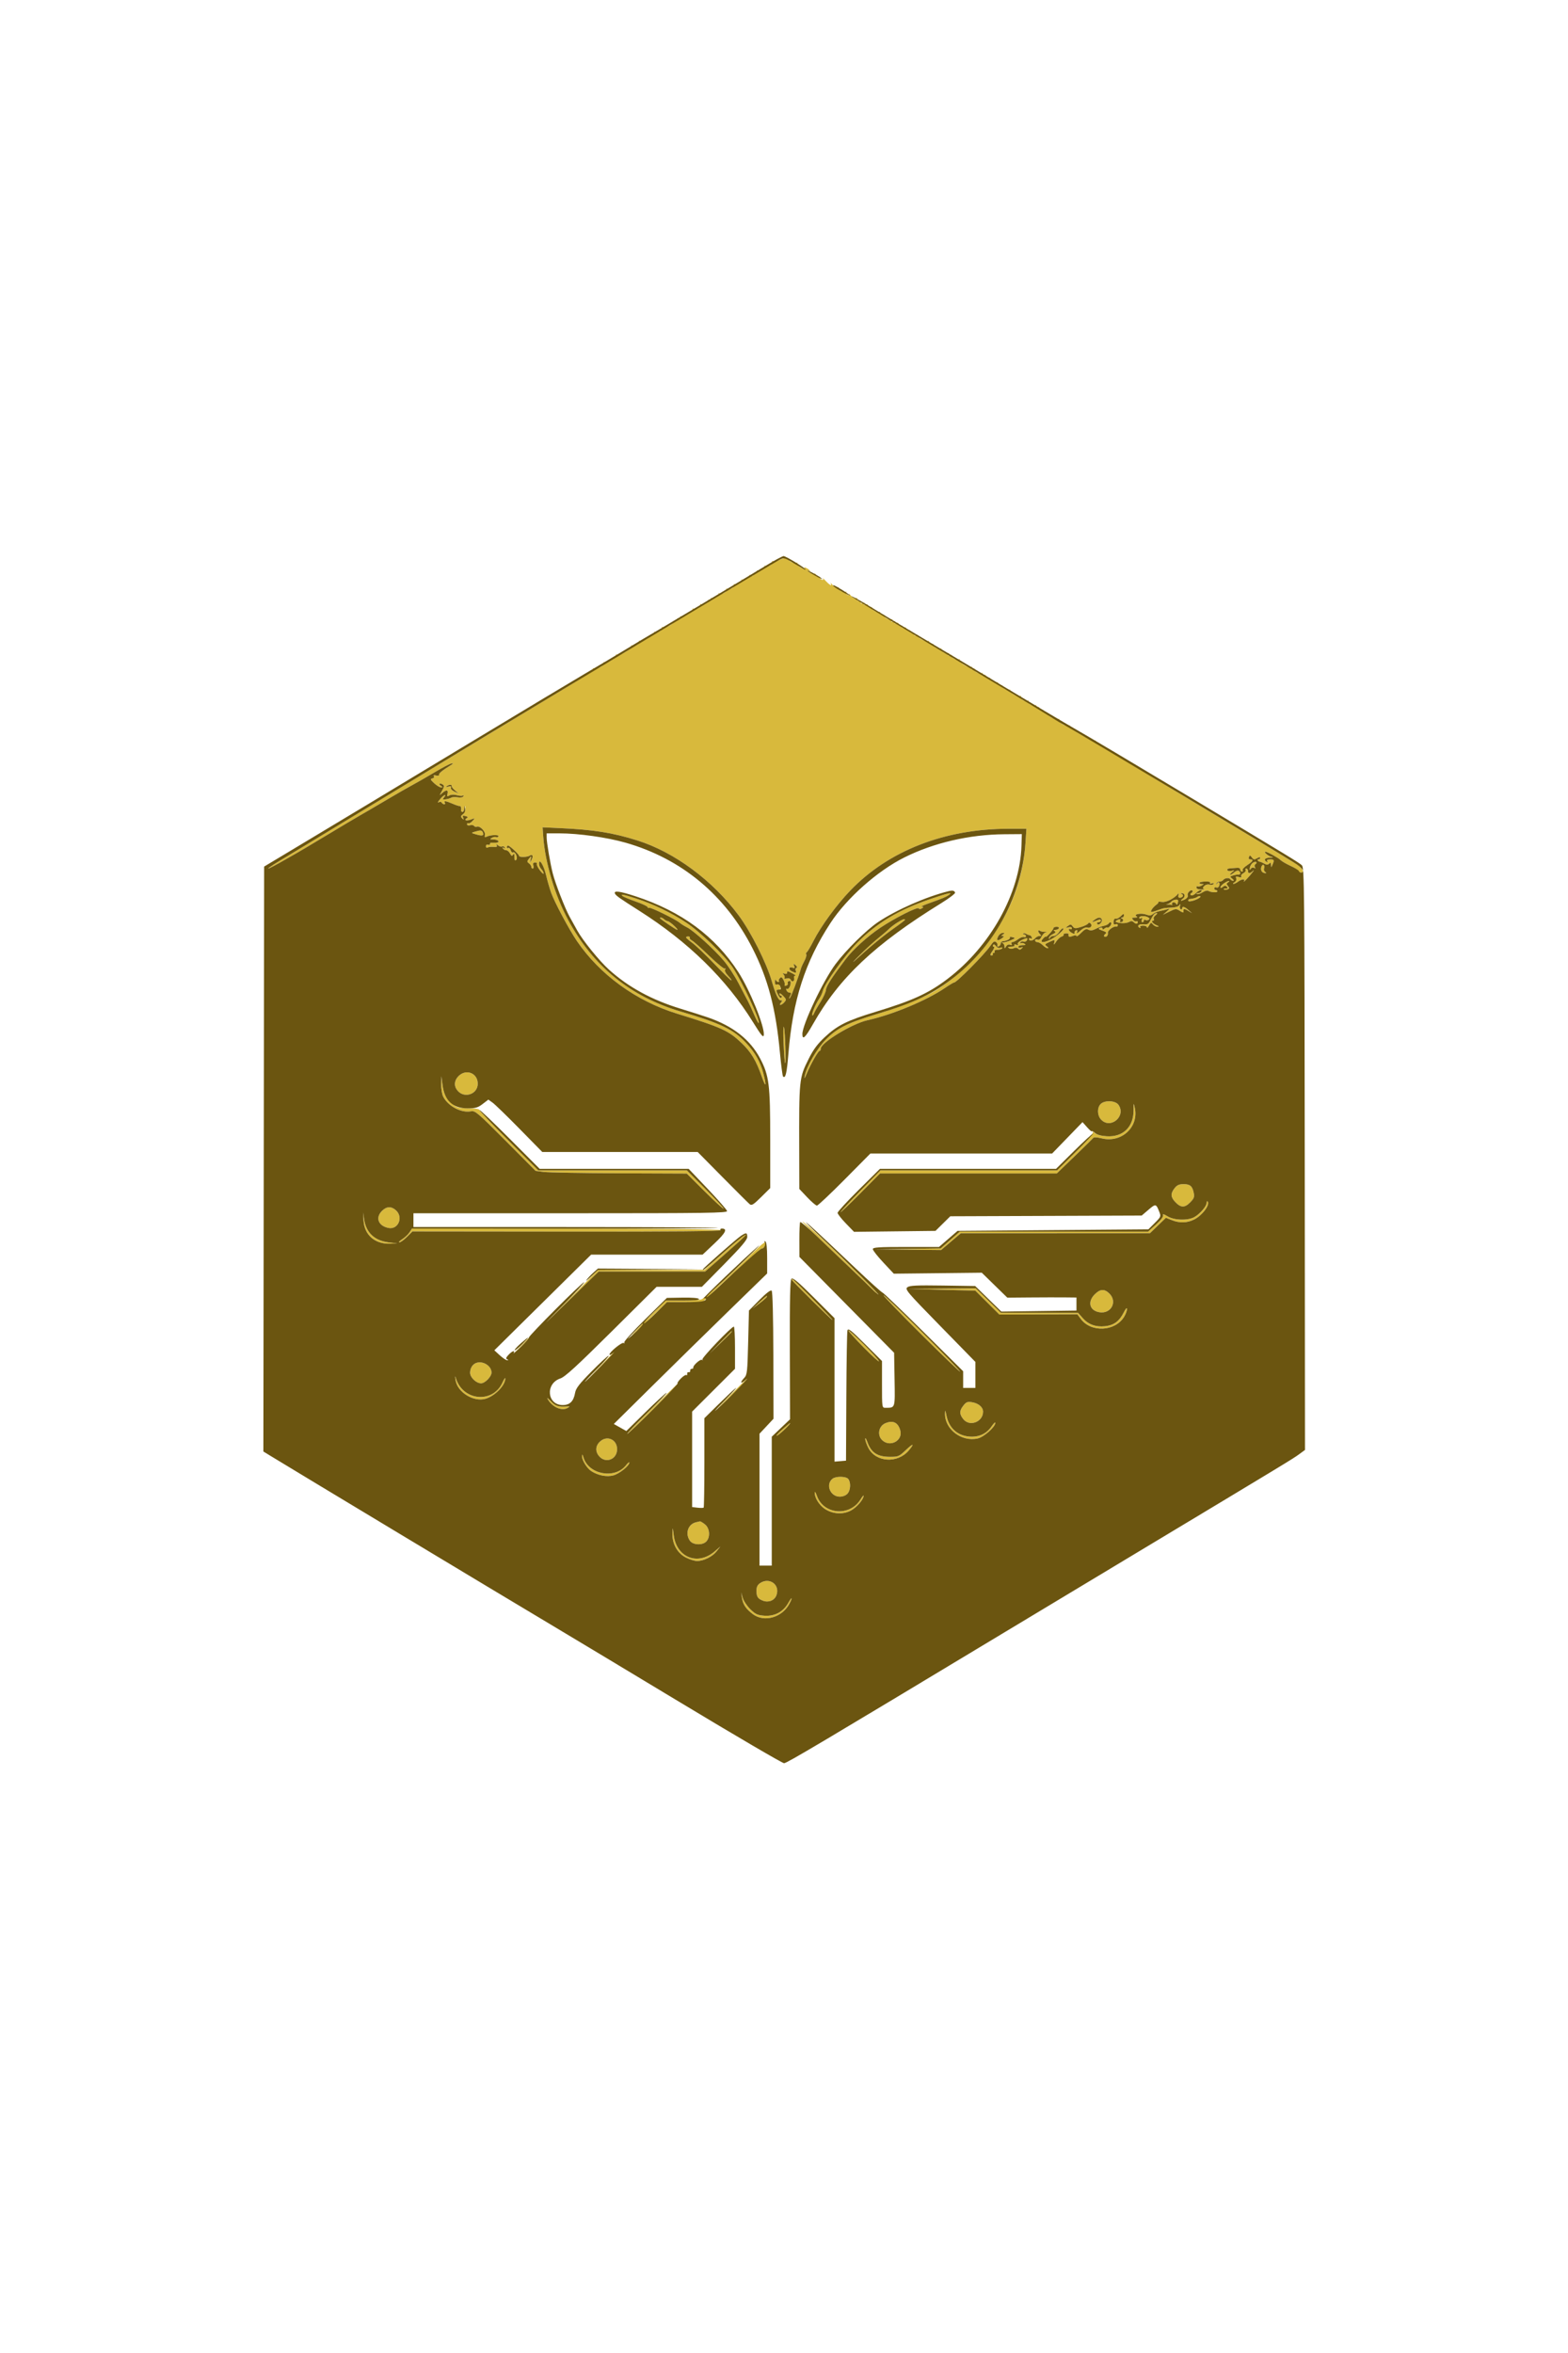 <svg xmlns="http://www.w3.org/2000/svg" width="1024" height="1536" viewBox="0 0 1024 1536" version="1.1"><path d="M 508.675 365.662 C 507.177 366.447, 505.444 366.774, 504.822 366.390 C 504.148 365.973, 503.967 366.137, 504.373 366.795 C 505.234 368.187, 501.382 370.336, 499.729 369.386 C 499.053 368.997, 498.835 369.049, 499.244 369.500 C 500.216 370.573, 496.305 373.306, 494.973 372.484 C 494.411 372.136, 494.074 372.447, 494.225 373.176 C 494.377 373.908, 493.723 374.439, 492.761 374.363 C 491.772 374.285, 491.303 374.682, 491.675 375.283 C 492.097 375.966, 491.662 376.084, 490.445 375.617 C 489.409 375.220, 488.882 375.215, 489.274 375.607 C 490.340 376.673, 486.194 379.229, 484.748 378.398 C 484.062 378.003, 483.835 378.049, 484.244 378.500 C 485.274 379.637, 481.265 382.282, 479.844 381.403 C 479.149 380.974, 478.962 381.130, 479.373 381.795 C 480.219 383.163, 476.381 385.353, 474.825 384.392 C 474.148 383.973, 473.966 384.136, 474.373 384.795 C 475.234 386.187, 471.382 388.336, 469.729 387.386 C 469.053 386.997, 468.835 387.049, 469.244 387.500 C 470.274 388.637, 466.265 391.282, 464.844 390.403 C 464.077 389.930, 463.965 390.135, 464.510 391.015 C 465.109 391.985, 464.868 392.164, 463.612 391.681 C 462.643 391.309, 462.148 391.431, 462.476 391.961 C 463.247 393.209, 459.272 395.286, 457.825 394.392 C 457.148 393.973, 456.966 394.136, 457.373 394.795 C 458.219 396.163, 454.381 398.353, 452.825 397.392 C 452.167 396.985, 451.965 397.135, 452.344 397.748 C 453.157 399.063, 446.245 403.269, 444.769 402.357 C 444.079 401.931, 443.986 402.168, 444.510 403.015 C 445.103 403.975, 444.873 404.165, 443.676 403.706 C 442.657 403.315, 442.115 403.537, 442.262 404.286 C 442.393 404.954, 441.717 405.438, 440.761 405.363 C 439.804 405.288, 439.256 405.606, 439.543 406.070 C 440.270 407.246, 434.197 410.239, 432.816 409.386 C 432.148 408.973, 431.968 409.139, 432.373 409.795 C 433.178 411.097, 429.416 413.375, 427.955 412.472 C 427.402 412.131, 427.074 412.447, 427.225 413.176 C 427.377 413.908, 426.723 414.439, 425.761 414.363 C 424.804 414.288, 424.217 414.542, 424.456 414.929 C 425.141 416.038, 419.128 419.197, 417.843 418.403 C 417.149 417.974, 416.962 418.130, 417.373 418.795 C 418.219 420.163, 414.381 422.353, 412.825 421.392 C 412.150 420.975, 411.966 421.136, 412.370 421.789 C 413.244 423.204, 404.472 428.410, 402.875 427.423 C 402.170 426.987, 401.955 427.118, 402.344 427.748 C 403.157 429.063, 396.245 433.269, 394.769 432.357 C 394.143 431.970, 393.979 432.157, 394.378 432.803 C 395.228 434.178, 389.396 437.363, 387.816 436.386 C 387.179 435.993, 386.966 436.137, 387.326 436.718 C 387.682 437.295, 381.944 441.379, 374.230 446.038 C 293.478 494.807, 217.071 541.036, 197.642 552.881 C 191.669 556.521, 184.869 560.625, 182.530 562 C 180.191 563.375, 177.202 565.303, 175.888 566.285 C 171.371 569.662, 188.584 560.134, 206.029 549.601 C 221.107 540.497, 234.257 532.709, 241.500 528.593 C 242.600 527.967, 248 524.785, 253.500 521.521 C 259 518.257, 266.052 514.217, 269.172 512.543 C 272.292 510.870, 278.952 507.048, 283.973 504.051 C 288.995 501.054, 293.867 498.507, 294.801 498.391 C 296.260 498.209, 296.236 498.343, 294.629 499.339 C 288.859 502.919, 286.523 504.810, 286.716 505.746 C 286.840 506.348, 286.027 506.558, 284.809 506.240 C 283.436 505.881, 282.923 506.066, 283.356 506.767 C 283.724 507.362, 283.246 507.999, 282.294 508.182 C 280.854 508.459, 281.059 508.974, 283.522 511.258 C 285.149 512.766, 287.159 513.993, 287.990 513.985 C 289.309 513.971, 289.314 513.852, 288.029 513.039 C 287.220 512.527, 286.783 511.884, 287.058 511.609 C 287.333 511.334, 288.220 511.526, 289.029 512.035 C 290.303 512.838, 290.254 513.397, 288.662 516.216 C 286.853 519.418, 286.854 519.442, 288.740 517.735 C 291.359 515.365, 292.932 515.544, 292.255 518.135 C 291.777 519.960, 291.960 520.122, 293.514 519.252 C 294.626 518.630, 296.488 518.566, 298.308 519.088 C 299.945 519.558, 301.740 519.661, 302.297 519.317 C 302.874 518.960, 303.002 519.188, 302.593 519.849 C 302.178 520.522, 300.622 520.786, 298.882 520.479 C 297.235 520.189, 295.350 520.289, 294.694 520.700 C 294.037 521.112, 292.411 521.599, 291.080 521.782 C 288.991 522.069, 288.837 521.901, 289.953 520.557 C 291.947 518.154, 289.981 518.716, 287.867 521.153 C 285.837 523.494, 285.462 524.450, 286.931 523.543 C 287.443 523.226, 288.144 523.425, 288.490 523.984 C 288.835 524.543, 289.568 525, 290.118 525 C 290.668 525, 290.840 524.550, 290.500 524 C 289.605 522.551, 291.221 522.767, 295.628 524.686 C 297.758 525.613, 299.837 526.288, 300.250 526.186 C 300.952 526.012, 301.387 527.548, 301.118 529.250 C 300.815 531.175, 302.913 529.728, 303.294 527.750 C 303.719 525.543, 303.730 525.545, 303.864 527.890 C 303.939 529.204, 303.213 530.861, 302.250 531.572 C 300.807 532.639, 300.730 533.096, 301.809 534.183 C 302.891 535.271, 303.008 535.208, 302.480 533.823 C 301.973 532.489, 302.285 532.262, 304.006 532.712 C 305.595 533.127, 305.823 533.491, 304.863 534.084 C 302.627 535.467, 304.578 536.111, 307.563 534.976 C 310.372 533.908, 310.384 533.919, 308.568 535.924 C 307.559 537.040, 306.343 537.712, 305.866 537.417 C 305.390 537.123, 305 537.411, 305 538.058 C 305 538.741, 305.837 539.014, 306.999 538.711 C 308.098 538.423, 309.269 538.626, 309.600 539.162 C 309.931 539.698, 310.782 539.914, 311.491 539.642 C 313.430 538.898, 317.254 542.919, 316.684 545.101 C 316.302 546.559, 316.556 546.789, 317.848 546.156 C 320.398 544.907, 326.252 544.783, 325.503 545.995 C 325.150 546.566, 324.446 546.776, 323.939 546.462 C 323.431 546.148, 322.225 546.352, 321.258 546.915 C 319.743 547.797, 319.872 547.943, 322.191 547.970 C 325.523 548.007, 326.990 549.955, 323.809 550.118 C 322.539 550.184, 321.163 550.184, 320.750 550.118 C 320.337 550.053, 320 550.436, 320 550.969 C 320 551.501, 319.400 551.707, 318.667 551.426 C 317.921 551.139, 317.333 551.575, 317.333 552.413 C 317.333 553.237, 317.808 553.619, 318.388 553.260 C 318.968 552.902, 320.726 552.706, 322.294 552.826 C 324.369 552.984, 324.937 552.697, 324.380 551.771 C 323.811 550.825, 324.037 550.841, 325.264 551.836 C 326.171 552.571, 327.351 552.901, 327.887 552.570 C 328.423 552.238, 329.187 552.494, 329.585 553.138 C 330.068 553.919, 329.873 554.039, 329 553.500 C 328.134 552.965, 327.932 553.082, 328.405 553.845 C 328.797 554.480, 329.751 555, 330.524 555 C 331.297 555, 332.444 555.961, 333.072 557.135 C 333.985 558.841, 334.391 558.992, 335.092 557.885 C 335.711 556.908, 335.974 557.369, 335.985 559.450 C 335.996 561.583, 336.302 562.098, 337.093 561.307 C 338.377 560.023, 336.473 555.590, 335.022 556.487 C 334.539 556.785, 333.854 556.116, 333.500 555 C 333.146 553.884, 332.438 553.229, 331.928 553.544 C 331.418 553.860, 331 553.641, 331 553.059 C 331 552.477, 331.350 552, 331.777 552 C 332.850 552, 339 557.700, 339 558.694 C 339 559.699, 344.216 559.603, 345.893 558.566 C 347.805 557.384, 348.441 558.735, 347.152 561.240 C 346 563.480, 345.994 563.478, 346.547 561 C 347.089 558.565, 347.062 558.552, 345.517 560.488 C 344.095 562.272, 344.089 562.592, 345.466 563.598 C 346.310 564.216, 347 565.233, 347 565.860 C 347 566.487, 347.408 567, 347.906 567 C 348.405 567, 348.577 566.100, 348.290 565 C 347.920 563.588, 348.259 563, 349.442 563 C 350.364 563, 350.881 563.383, 350.592 563.851 C 350.303 564.319, 351.176 566.206, 352.533 568.045 C 353.890 569.884, 355 570.819, 355 570.123 C 355 569.427, 354.325 568.182, 353.500 567.357 C 352.675 566.532, 352 564.957, 352 563.857 C 352 559.793, 355.136 564.820, 356.626 571.273 C 357.417 574.698, 358.889 579.816, 359.898 582.646 C 362.164 589.002, 371.508 606.534, 376.724 614.219 C 391.624 636.167, 415.364 653.426, 441.941 661.630 C 471.237 670.674, 475.769 672.732, 484.303 680.866 C 490.528 686.799, 493.816 692.283, 497.573 703 C 500.214 710.536, 500.703 709.119, 498.448 700.460 C 496.548 693.165, 493.045 687.031, 487.222 680.806 C 479.024 672.042, 470.738 668.063, 444.697 660.387 C 411.748 650.674, 387.483 630.986, 371.087 600.660 C 362.299 584.408, 355.937 563.053, 354.738 545.783 L 354.341 540.066 365.420 540.572 C 387.741 541.589, 400.175 543.564, 416.316 548.656 C 440.440 556.266, 465.419 574.743, 482.345 597.500 C 490.395 608.322, 500.566 628.498, 504.023 640.500 C 506.455 648.942, 508.317 653, 509.758 653 C 510.966 653, 511.012 653.281, 510 654.500 C 508.244 656.616, 510.359 656.378, 512.223 654.250 C 513.616 652.660, 513.539 652.273, 511.378 650.021 C 510.070 648.658, 509 648.095, 509 648.771 C 509 649.447, 509.477 650, 510.059 650 C 510.641 650, 510.802 650.511, 510.417 651.135 C 509.964 651.868, 509.247 651.425, 508.393 649.885 C 506.643 646.728, 506.683 646, 508.607 646 C 509.662 646, 510.005 645.456, 509.607 644.418 C 509.273 643.548, 509 642.662, 509 642.450 C 509 642.237, 508.325 642.322, 507.500 642.638 C 506.418 643.054, 506.022 642.558, 506.079 640.857 C 506.122 639.561, 506.385 639.063, 506.662 639.750 C 506.940 640.438, 507.654 641, 508.250 641 C 508.846 641, 509.060 640.727, 508.727 640.393 C 508.393 640.060, 508.643 639.227, 509.282 638.544 C 510.194 637.567, 510.717 637.827, 511.716 639.754 C 512.416 641.104, 512.743 642.606, 512.443 643.093 C 512.142 643.579, 512.592 643.710, 513.442 643.384 C 514.293 643.057, 514.759 642.419, 514.478 641.964 C 514.197 641.510, 514.394 640.875, 514.915 640.553 C 516.378 639.648, 516.859 641.253, 515.891 643.814 C 515.410 645.087, 514.568 645.851, 514.020 645.512 C 513.444 645.156, 513.274 645.551, 513.618 646.448 C 513.946 647.302, 514.857 648, 515.642 648 C 516.800 648, 516.851 648.427, 515.913 650.250 C 515.189 651.657, 515.157 652.125, 515.828 651.499 C 516.660 650.723, 521.290 638.353, 523.314 631.500 C 523.476 630.950, 524.390 629.024, 525.345 627.221 C 526.300 625.417, 526.831 623.536, 526.525 623.040 C 526.218 622.544, 526.381 621.883, 526.887 621.570 C 527.392 621.258, 529.351 617.959, 531.241 614.240 C 536.168 604.541, 546.218 590.779, 555.242 581.373 C 580.260 555.297, 616.944 541, 658.837 541 L 670.302 541 669.694 550.250 C 667.893 577.665, 657.331 602.129, 637.728 624.291 C 631.165 631.711, 619.253 641.640, 610.773 646.759 C 603.258 651.295, 588.180 657.301, 572.165 662.137 C 553.561 667.756, 546.766 671.151, 539.497 678.462 C 533.514 684.480, 526.847 695.948, 525.525 702.500 C 525.114 704.533, 525.520 704.038, 526.782 700.963 C 529.260 694.928, 534.312 686.002, 535.250 686.001 C 535.663 686, 536 685.367, 536 684.593 C 536 680.681, 556.348 668.275, 566.493 666.002 C 583.010 662.300, 604.955 653.174, 617 644.998 C 620.025 642.945, 622.736 641.318, 623.023 641.383 C 624.428 641.698, 642.946 623.015, 646.691 617.504 C 648.676 614.582, 649.426 614.108, 650.565 615.054 C 651.342 615.699, 651.695 616.684, 651.350 617.243 C 651.003 617.804, 651.344 618.052, 652.111 617.796 C 652.875 617.542, 653.501 616.696, 653.503 615.917 C 653.504 615.137, 654.179 614.457, 655.003 614.403 C 657.437 614.246, 660.027 612.853, 659.493 611.988 C 659.220 611.547, 660.007 611.451, 661.241 611.773 C 663.310 612.314, 663.214 612.476, 659.992 613.858 C 658.071 614.681, 655.825 615.288, 655 615.207 C 654.015 615.109, 653.930 615.249, 654.750 615.612 C 655.438 615.917, 656.014 616.917, 656.030 617.833 C 656.058 619.362, 656.143 619.359, 657.057 617.792 C 657.665 616.749, 658.691 616.328, 659.690 616.711 C 660.786 617.132, 661.089 616.953, 660.605 616.170 C 660.195 615.506, 660.448 614.990, 661.191 614.978 C 661.911 614.966, 663.597 614.112, 664.938 613.081 C 666.279 612.051, 667.967 611.434, 668.688 611.711 C 669.410 611.987, 670 611.716, 670 611.107 C 670 610.498, 669.475 610, 668.833 610 C 668.192 610, 667.937 609.730, 668.267 609.400 C 668.597 609.070, 669.459 609.175, 670.183 609.635 C 670.908 610.094, 671.913 610.476, 672.417 610.485 C 672.921 610.493, 673.542 611.125, 673.796 611.889 C 674.077 612.732, 673.815 613.004, 673.130 612.580 C 672.508 612.196, 672 612.359, 672 612.941 C 672 614.508, 674.568 614.225, 676 612.500 C 676.685 611.675, 677.955 611, 678.822 611 C 680.049 611, 680.133 610.733, 679.200 609.800 C 677.619 608.219, 677.655 606.666, 679.250 607.666 C 679.938 608.097, 681.400 608.378, 682.500 608.290 C 683.823 608.184, 683.955 608.293, 682.889 608.611 C 682.003 608.876, 680.780 610.188, 680.170 611.527 C 679.449 613.109, 678.525 613.755, 677.530 613.373 C 676.689 613.050, 676 613.284, 676 613.893 C 676 614.502, 676.675 615, 677.500 615 C 678.325 615, 679.900 615.900, 681 617 C 682.100 618.100, 683.536 619, 684.191 619 C 684.846 619, 684.600 618.428, 683.645 617.729 C 682.072 616.580, 682.248 616.304, 685.487 614.836 C 689.013 613.238, 689.058 613.246, 688.480 615.357 C 688.019 617.043, 688.275 616.913, 689.683 614.742 C 690.667 613.226, 692.273 611.731, 693.251 611.420 C 694.229 611.110, 694.829 610.532, 694.584 610.136 C 694.339 609.739, 694.998 609.350, 696.048 609.271 C 697.098 609.192, 697.914 609.436, 697.860 609.814 C 697.606 611.613, 698.194 611.877, 700.500 611 C 702.144 610.375, 703 610.395, 703 611.059 C 703 611.615, 704.350 610.688, 706 609 C 708.383 606.562, 709.378 606.132, 710.831 606.909 C 712.129 607.604, 713.509 607.442, 715.580 606.351 C 717.186 605.506, 719.615 604.603, 720.979 604.346 C 722.342 604.089, 723.780 603.356, 724.174 602.718 C 724.569 602.080, 725.205 601.872, 725.588 602.255 C 725.971 602.638, 725.707 603.648, 725 604.500 C 724.293 605.352, 723.483 605.816, 723.200 605.533 C 722.916 605.249, 722.080 605.519, 721.342 606.131 C 720.387 606.924, 720 606.931, 720 606.154 C 720 605.540, 719.260 605.347, 718.308 605.712 C 717.005 606.212, 717.394 606.623, 720.003 607.501 C 722.140 608.220, 722.948 608.914, 722.195 609.380 C 720.513 610.419, 720.702 612.052, 722.427 611.390 C 723.212 611.088, 723.699 610.033, 723.509 609.044 C 723.187 607.373, 727.279 604.367, 729.250 604.825 C 729.663 604.921, 730 604.502, 730 603.893 C 730 603.284, 729.331 603.043, 728.514 603.356 C 727.433 603.771, 727.081 603.286, 727.223 601.575 C 727.337 600.193, 727.918 599.415, 728.632 599.689 C 729.299 599.945, 730.780 599.220, 731.923 598.077 C 733.404 596.596, 734 596.406, 734 597.417 C 734 598.196, 733.438 599.060, 732.750 599.338 C 731.789 599.726, 731.802 599.860, 732.809 599.921 C 734.300 600.011, 733.413 602, 731.882 602 C 731.332 602, 731.160 601.550, 731.500 601 C 732.252 599.783, 730.990 599.720, 729.155 600.883 C 728.149 601.521, 728.401 601.870, 730.155 602.270 C 733.061 602.933, 736.119 602.662, 737.855 601.590 C 738.603 601.127, 739.656 601.256, 740.287 601.887 C 741.693 603.293, 743 603.319, 743 601.941 C 743 601.359, 742.601 601.129, 742.113 601.430 C 741.626 601.731, 740.671 601.308, 739.991 600.489 C 738.956 599.242, 739.140 598.998, 741.128 598.985 C 742.824 598.974, 743.117 598.726, 742.155 598.117 C 739.988 596.744, 745.405 595.823, 748.570 597.027 C 750.625 597.808, 751.669 597.721, 752.890 596.666 C 753.775 595.901, 755.850 595.019, 757.500 594.707 C 759.150 594.395, 761.400 593.842, 762.500 593.477 C 764.164 592.925, 764.080 593.175, 762 594.963 L 759.500 597.113 763.752 595.035 C 767.773 593.070, 768.144 593.048, 770.551 594.626 C 771.952 595.543, 773.023 595.891, 772.931 595.397 C 772.507 593.128, 773.202 592.893, 775.750 594.444 L 778.500 596.119 776.139 594.059 C 773.546 591.797, 772 591.423, 772 593.059 C 772 593.641, 771.570 593.852, 771.044 593.527 C 770.518 593.202, 770.335 592.163, 770.638 591.218 C 771.090 589.807, 771.005 589.760, 770.160 590.953 C 769.555 591.807, 767.354 592.446, 764.816 592.504 C 762.442 592.558, 759.825 592.848, 759 593.149 C 751.779 595.784, 750.997 595.875, 752.022 593.959 C 752.568 592.938, 753.909 591.477, 755.001 590.712 C 756.094 589.947, 756.769 589.102, 756.501 588.835 C 756.234 588.567, 757.319 588.540, 758.913 588.774 C 761.596 589.168, 766.766 586.554, 769.344 583.500 C 769.835 582.918, 769.953 583.232, 769.626 584.250 C 769.270 585.355, 769.582 586, 770.472 586 C 772.381 586, 773.319 584.294, 771.756 583.664 C 770.857 583.302, 770.839 583.135, 771.691 583.079 C 773.840 582.936, 774.345 585.275, 772.462 586.652 C 770.256 588.265, 771.317 588.436, 774.143 586.923 C 775.250 586.331, 775.922 585.239, 775.637 584.496 C 775.048 582.962, 777.682 580.348, 778.745 581.412 C 779.128 581.795, 778.845 582.478, 778.114 582.929 C 777.221 583.482, 777.136 583.966, 777.857 584.411 C 778.445 584.775, 779.843 584.157, 780.964 583.036 C 783.048 580.952, 785.612 580.200, 784.500 582 C 784.160 582.550, 783.121 583.036, 782.191 583.079 C 781.252 583.123, 781.029 583.373, 781.689 583.642 C 782.343 583.908, 784.011 583.384, 785.395 582.477 C 786.779 581.570, 788.408 581.134, 789.013 581.508 C 790.731 582.570, 795 582.822, 795 581.862 C 795 581.388, 794.550 581, 794 581 C 793.450 581, 793 580.502, 793 579.893 C 793 579.284, 793.631 579.028, 794.401 579.324 C 795.235 579.644, 796.008 579.079, 796.308 577.931 C 796.832 575.927, 795.551 575.224, 794.658 577.025 C 794.379 577.589, 794.267 577.476, 794.411 576.775 C 794.555 576.074, 795.440 575.496, 796.378 575.491 C 797.316 575.486, 798.402 575.036, 798.792 574.491 C 799.799 573.082, 802.732 572.758, 803.484 573.973 C 803.833 574.538, 804.654 574.986, 805.309 574.968 C 805.964 574.951, 805.702 574.331, 804.727 573.591 C 803.062 572.328, 803.092 572.201, 805.227 571.514 C 806.477 571.112, 808.063 570.852, 808.750 570.935 C 810.274 571.121, 810.407 569.369, 808.937 568.461 C 808.352 568.100, 807.079 568.523, 806.108 569.402 C 805.137 570.281, 803.954 571, 803.480 571 C 803.006 571, 803.491 570.302, 804.559 569.448 C 806.454 567.933, 806.449 567.910, 804.334 568.489 C 803.143 568.815, 801.879 568.613, 801.525 568.041 C 801.157 567.444, 801.868 566.946, 803.191 566.872 C 804.461 566.802, 806.513 566.639, 807.750 566.509 C 809.099 566.368, 810 566.819, 810 567.637 C 810 568.386, 810.477 569, 811.059 569 C 811.641 569, 811.849 568.565, 811.521 568.034 C 811.193 567.503, 812.511 566.040, 814.450 564.784 C 818.193 562.359, 818.941 561, 816.531 561 C 815.624 561, 815.287 560.415, 815.650 559.471 C 816.157 558.149, 816.416 558.183, 817.557 559.721 C 818.674 561.224, 819.197 561.305, 820.939 560.242 C 822.159 559.496, 823 559.394, 823 559.992 C 823 560.546, 822.475 561, 821.833 561 C 820.650 561, 821.607 562.470, 822.833 562.535 C 823.200 562.555, 824.444 563.096, 825.597 563.739 C 827.180 564.621, 827.976 564.624, 828.847 563.753 C 829.718 562.882, 830.017 563.077, 830.070 564.550 C 830.139 566.449, 830.163 566.448, 831 564.500 C 832.343 561.376, 832.175 561, 829.441 561 C 827.761 561, 827.127 561.397, 827.595 562.155 C 828.038 562.870, 827.870 563.038, 827.155 562.595 C 825.009 561.269, 825.982 560.001, 829.250 559.864 C 831.470 559.771, 831.810 559.593, 830.323 559.304 C 828.330 558.916, 824.884 556, 826.417 556 C 827.647 556, 834.780 559.922, 836.282 561.424 C 837.101 562.244, 840.017 563.946, 842.760 565.207 C 845.504 566.468, 847.693 567.907, 847.624 568.405 C 847.556 568.902, 848.288 569.425, 849.250 569.566 C 852.420 570.031, 851.076 567.148, 846.750 564.201 C 844.413 562.609, 813.807 544.103, 778.738 523.077 C 743.669 502.050, 715.230 484.436, 715.540 483.935 C 715.850 483.433, 715.518 483.237, 714.802 483.498 C 713.075 484.128, 697.779 475.167, 698.524 473.961 C 698.843 473.445, 698.402 473.292, 697.544 473.621 C 695.546 474.388, 690.714 471.271, 691.623 469.802 C 692.032 469.140, 691.855 468.972, 691.184 469.386 C 689.803 470.239, 683.730 467.246, 684.457 466.070 C 684.744 465.606, 684.196 465.288, 683.239 465.363 C 682.283 465.438, 681.595 464.990, 681.711 464.368 C 681.827 463.745, 681.152 463.295, 680.211 463.368 C 679.270 463.440, 678.607 462.954, 678.738 462.286 C 678.885 461.537, 678.343 461.315, 677.324 461.706 C 676.127 462.165, 675.897 461.975, 676.490 461.015 C 677.030 460.143, 676.922 459.930, 676.175 460.392 C 674.619 461.353, 670.781 459.163, 671.627 457.795 C 672.034 457.136, 671.852 456.973, 671.175 457.392 C 669.619 458.353, 665.781 456.163, 666.627 454.795 C 667.038 454.130, 666.851 453.974, 666.157 454.403 C 664.688 455.311, 658.908 451.958, 659.709 450.662 C 660.040 450.126, 659.792 450.010, 659.156 450.403 C 657.920 451.167, 653.636 448.697, 654.573 447.760 C 654.881 447.452, 654.316 447.268, 653.317 447.350 C 652.286 447.435, 651.619 446.927, 651.775 446.176 C 651.926 445.447, 651.589 445.136, 651.027 445.484 C 649.879 446.193, 645.697 443.636, 646.573 442.760 C 646.881 442.452, 646.316 442.268, 645.317 442.350 C 644.317 442.433, 643.607 441.954, 643.738 441.286 C 643.885 440.537, 643.343 440.315, 642.324 440.706 C 641.127 441.165, 640.897 440.975, 641.490 440.015 C 642.030 439.143, 641.922 438.930, 641.175 439.392 C 639.728 440.286, 635.753 438.209, 636.524 436.961 C 636.852 436.431, 636.357 436.309, 635.388 436.681 C 634.132 437.164, 633.891 436.985, 634.490 436.015 C 635.040 435.127, 634.923 434.930, 634.136 435.416 C 632.593 436.370, 625.794 432.142, 626.648 430.760 C 627.035 430.135, 626.838 429.982, 626.175 430.392 C 624.728 431.286, 620.753 429.209, 621.524 427.961 C 621.852 427.431, 621.357 427.309, 620.388 427.681 C 619.132 428.164, 618.891 427.985, 619.490 427.015 C 620.035 426.135, 619.923 425.930, 619.156 426.403 C 617.735 427.282, 613.726 424.637, 614.756 423.500 C 615.165 423.049, 614.938 423.003, 614.252 423.398 C 612.934 424.156, 608.613 421.720, 609.573 420.760 C 609.881 420.452, 609.316 420.267, 608.317 420.350 C 607.286 420.435, 606.619 419.927, 606.775 419.176 C 606.926 418.447, 606.602 418.128, 606.054 418.467 C 604.693 419.308, 598.790 416.148, 599.519 414.969 C 599.852 414.430, 599.365 414.306, 598.388 414.681 C 597.308 415.096, 596.914 414.948, 597.325 414.283 C 597.697 413.682, 597.228 413.285, 596.239 413.363 C 595.283 413.438, 594.595 412.990, 594.711 412.368 C 594.827 411.745, 594.152 411.295, 593.211 411.368 C 592.270 411.440, 591.607 410.954, 591.738 410.286 C 591.885 409.537, 591.343 409.315, 590.324 409.706 C 589.297 410.100, 588.919 409.940, 589.325 409.283 C 589.697 408.682, 589.228 408.285, 588.239 408.363 C 587.283 408.438, 586.607 407.954, 586.738 407.286 C 586.885 406.537, 586.343 406.315, 585.324 406.706 C 584.223 407.128, 583.911 406.953, 584.388 406.181 C 584.870 405.401, 584.544 405.238, 583.388 405.681 C 582.132 406.164, 581.891 405.985, 582.490 405.015 C 583.035 404.135, 582.923 403.930, 582.156 404.403 C 580.920 405.167, 576.636 402.697, 577.573 401.760 C 577.881 401.452, 577.316 401.268, 576.317 401.350 C 575.286 401.435, 574.619 400.927, 574.775 400.176 C 574.926 399.447, 574.589 399.136, 574.027 399.484 C 572.879 400.193, 568.697 397.636, 569.573 396.760 C 569.881 396.452, 569.316 396.267, 568.317 396.350 C 567.317 396.433, 566.607 395.954, 566.738 395.286 C 566.885 394.537, 566.343 394.315, 565.324 394.706 C 564.223 395.128, 563.911 394.953, 564.388 394.181 C 564.870 393.401, 564.544 393.238, 563.388 393.681 C 562.308 394.096, 561.914 393.948, 562.325 393.283 C 562.697 392.682, 562.228 392.285, 561.239 392.363 C 560.277 392.439, 559.623 391.908, 559.775 391.176 C 559.937 390.393, 559.575 390.145, 558.888 390.569 C 558.225 390.979, 556.888 390.259, 555.776 388.894 C 554.704 387.577, 554.114 387.057, 554.465 387.739 C 554.886 388.555, 554.577 388.775, 553.558 388.384 C 552.707 388.057, 552.303 387.318, 552.660 386.741 C 553.039 386.128, 552.829 385.988, 552.156 386.403 C 550.735 387.282, 546.726 384.637, 547.756 383.500 C 548.165 383.049, 547.876 383.041, 547.113 383.483 C 546.195 384.015, 545.066 383.477, 543.776 381.894 C 542.704 380.577, 542.117 380.063, 542.472 380.750 C 543.562 382.860, 542.040 382.143, 539.289 379.250 C 537.850 377.738, 536.995 377.057, 537.388 377.739 C 537.870 378.572, 537.599 378.783, 536.558 378.384 C 535.707 378.057, 535.229 377.438, 535.495 377.008 C 535.761 376.578, 535.196 376.288, 534.239 376.363 C 533.283 376.438, 532.607 375.954, 532.738 375.286 C 532.869 374.618, 532.406 374.291, 531.709 374.558 C 531.013 374.825, 529.556 374.326, 528.471 373.448 C 527.387 372.570, 527.063 372.137, 527.750 372.485 C 529.921 373.585, 529.101 372.124, 526.879 370.935 C 525.263 370.070, 524.932 370.082, 525.489 370.983 C 525.914 371.669, 524.902 371.484, 523.077 370.540 C 521.246 369.593, 520.221 368.451, 520.622 367.803 C 521.034 367.136, 520.855 366.972, 520.175 367.392 C 518.892 368.185, 514.712 366.276, 515.376 365.200 C 516.180 363.898, 511.415 364.227, 508.675 365.662 M 292 513.082 C 290.825 513.903, 290.987 513.994, 292.744 513.500 C 294.356 513.047, 294.848 513.239, 294.493 514.185 C 294.209 514.942, 295.165 516.020, 296.750 516.726 L 299.500 517.952 297.206 516.030 C 295.944 514.973, 294.966 513.758, 295.031 513.329 C 295.222 512.076, 293.624 511.946, 292 513.082 M 310 542.950 C 307.560 543.683, 307.585 543.725, 311 544.704 C 315.029 545.858, 316.145 545.541, 315.349 543.468 C 314.740 541.880, 313.850 541.794, 310 542.950 M 817.989 563.339 C 817.170 563.977, 816.369 565.400, 816.208 566.500 C 815.987 568.014, 816.142 568.165, 816.846 567.122 C 817.387 566.322, 818.307 566.072, 819.043 566.526 C 819.907 567.061, 820.061 566.907, 819.526 566.043 C 819.082 565.324, 819.278 564.446, 819.979 564.013 C 820.658 563.593, 820.823 563.009, 820.346 562.714 C 819.868 562.419, 818.808 562.700, 817.989 563.339 M 823.651 566.225 C 823.099 568.336, 824.342 569.969, 826.500 569.969 C 827.050 569.969, 826.922 569.603, 826.216 569.155 C 825.510 568.707, 825.203 567.634, 825.534 566.771 C 825.865 565.908, 825.707 564.937, 825.182 564.612 C 824.657 564.288, 823.968 565.014, 823.651 566.225 M 813.469 567.950 C 813.792 568.472, 813.131 569.395, 812 570 C 810.869 570.605, 810.238 571.576, 810.597 572.157 C 811.027 572.853, 810.473 572.968, 808.974 572.492 C 807.149 571.912, 806.818 572.084, 807.307 573.358 C 807.669 574.302, 807.223 575.351, 806.208 575.943 C 805.269 576.491, 804.976 576.953, 805.559 576.970 C 806.141 576.986, 807.491 576.339, 808.559 575.532 C 810.965 573.712, 813.388 573.534, 812.395 575.250 C 811.527 576.752, 815.897 572.181, 817.952 569.438 C 819.096 567.911, 819.106 567.765, 818.002 568.750 C 816.128 570.421, 815 570.327, 815 568.500 C 815 567.675, 814.523 567, 813.941 567 C 813.359 567, 813.146 567.427, 813.469 567.950 M 783.350 576.250 C 783.092 576.663, 783.696 577.014, 784.691 577.030 C 786.403 577.059, 786.406 577.115, 784.742 578.085 C 783.775 578.648, 782.613 578.879, 782.159 578.598 C 781.705 578.318, 781.333 578.668, 781.333 579.377 C 781.333 580.151, 782.566 580.667, 784.417 580.667 C 786.112 580.667, 786.942 580.481, 786.259 580.253 C 785.326 579.942, 785.387 579.470, 786.506 578.351 C 787.360 577.498, 788.812 577.123, 789.913 577.472 C 790.968 577.807, 792.118 577.618, 792.468 577.052 C 792.859 576.419, 792.444 576.276, 791.388 576.681 C 790.365 577.074, 789.920 576.939, 790.286 576.347 C 790.650 575.757, 789.463 575.384, 787.358 575.427 C 785.411 575.467, 783.607 575.837, 783.350 576.250 M 799.250 576.674 C 798.013 577.538, 797 578.694, 797 579.244 C 797 579.795, 797.694 579.669, 798.542 578.965 C 799.711 577.995, 800.366 577.966, 801.242 578.842 C 802.119 579.719, 801.947 580, 800.533 580 C 799.507 580, 798.947 580.281, 799.290 580.624 C 799.633 580.966, 800.659 580.961, 801.569 580.612 C 802.951 580.082, 803.010 579.717, 801.927 578.412 C 800.855 577.121, 800.879 576.689, 802.064 575.939 C 802.854 575.439, 803.050 575.047, 802.500 575.068 C 801.950 575.088, 800.487 575.811, 799.250 576.674 M 607.441 586.940 C 586.881 593.980, 572.760 602.417, 559.943 615.315 C 551.815 623.496, 538.482 642.143, 537.322 646.952 C 536.985 648.353, 535.925 650.625, 534.969 652 C 532.725 655.224, 529.830 662.163, 530.463 662.797 C 530.733 663.066, 531.274 662.434, 531.666 661.393 C 532.058 660.352, 533.917 657.083, 535.797 654.129 C 537.677 651.175, 539.303 647.575, 539.409 646.129 C 539.585 643.737, 543.262 638.013, 552.227 626.179 C 557.047 619.815, 566.583 611.168, 574.925 605.597 C 584.492 599.208, 599.239 591.768, 599.975 592.960 C 600.332 593.538, 601.115 593.539, 602.026 592.963 C 603.318 592.146, 603.315 592.020, 602 591.945 C 601.175 591.898, 602.750 591.050, 605.500 590.059 C 616.125 586.233, 617.561 585.646, 619.473 584.344 C 622.723 582.130, 619.382 582.851, 607.441 586.940 M 406.550 584.904 C 407.072 585.401, 410.988 587.035, 415.250 588.534 C 419.512 590.033, 423 591.678, 423 592.189 C 423 592.700, 423.388 592.878, 423.863 592.585 C 424.771 592.023, 441.348 600.135, 443.972 602.425 C 444.812 603.159, 446.955 604.496, 448.733 605.396 C 453.085 607.601, 466.300 619.586, 472.656 627.094 C 475.492 630.444, 479.839 637.086, 482.316 641.854 C 484.793 646.622, 487.538 651.868, 488.417 653.511 C 489.296 655.155, 491.142 659.157, 492.520 662.404 C 493.898 665.651, 495.244 668.089, 495.511 667.822 C 496.719 666.614, 484.463 640.481, 478.553 631.664 C 473.227 623.717, 457.272 608.319, 448.090 602.266 C 438.242 595.772, 426.689 590.209, 415.528 586.587 C 406.967 583.809, 405.015 583.443, 406.550 584.904 M 781.758 585.575 C 781.251 586.082, 778.965 586.698, 776.750 586.923 C 776.337 586.966, 776 587.419, 776 587.930 C 776 588.500, 777.233 588.507, 779.183 587.948 C 782.462 587.007, 785.311 585, 783.367 585 C 782.798 585, 782.075 585.259, 781.758 585.575 M 764.870 588.657 C 764.311 589.330, 763.100 590.070, 762.177 590.302 C 761.255 590.535, 761.497 590.627, 762.715 590.508 C 763.933 590.388, 765.097 590.563, 765.301 590.895 C 765.505 591.228, 765.535 590.938, 765.367 590.250 C 764.974 588.634, 767.703 588.609, 768.241 590.224 C 768.466 590.898, 768.903 590.479, 769.213 589.295 C 769.654 587.608, 769.354 587.173, 767.830 587.288 C 766.760 587.368, 765.428 587.985, 764.870 588.657 M 753.331 597.250 C 752.828 597.938, 751.832 599.674, 751.116 601.108 C 750.087 603.168, 749.213 603.646, 746.951 603.383 C 743.907 603.028, 742.184 604.378, 744.138 605.585 C 744.819 606.006, 745.043 605.878, 744.673 605.280 C 744.302 604.679, 745.071 604.250, 746.518 604.250 C 747.883 604.250, 749.016 604.756, 749.035 605.375 C 749.055 605.994, 749.650 605.457, 750.357 604.182 C 751.503 602.117, 751.784 602.035, 752.944 603.432 C 753.659 604.295, 754.977 604.971, 755.872 604.937 C 757.025 604.892, 756.873 604.620, 755.352 604.007 C 752.902 603.018, 751.323 601, 753 601 C 753.615 601, 753.821 600.520, 753.459 599.933 C 753.096 599.347, 753.632 598.236, 754.650 597.465 C 755.667 596.694, 755.993 596.049, 755.372 596.032 C 754.752 596.014, 753.834 596.563, 753.331 597.250 M 744 599.059 C 744 599.641, 744.526 599.793, 745.170 599.395 C 745.957 598.909, 746.131 599.217, 745.701 600.336 C 745.350 601.251, 745.499 602, 746.031 602 C 746.564 602, 747 601.523, 747 600.941 C 747 600.359, 747.450 600.160, 748 600.500 C 748.550 600.840, 749.498 600.810, 750.107 600.434 C 750.878 599.957, 750.803 599.490, 749.857 598.890 C 747.944 597.678, 744 597.792, 744 599.059 M 431 599.334 C 431 599.832, 441.545 607, 442.278 607 C 443.443 607, 437.517 601.562, 436.119 601.349 C 435.360 601.233, 434.257 600.657, 433.669 600.069 C 432.661 599.061, 431 598.604, 431 599.334 M 714.500 600.666 C 712.467 602.295, 712.896 602.256, 717.500 600.393 C 718.325 600.059, 719 600.284, 719 600.893 C 719 601.502, 718.298 602, 717.441 602 C 716.565 602, 716.179 602.480, 716.559 603.096 C 717.024 603.848, 717.707 603.721, 718.737 602.692 C 720.317 601.111, 719.708 598.978, 717.691 599.032 C 717.036 599.049, 715.600 599.785, 714.500 600.666 M 585.963 602.281 C 584.018 603.502, 581.538 605.400, 580.451 606.500 C 579.365 607.600, 576.232 610.288, 573.488 612.474 C 570.745 614.659, 565.113 619.834, 560.973 623.974 C 556.833 628.113, 555.933 629.216, 558.973 626.424 C 567.979 618.153, 577.057 610.688, 584.250 605.638 C 587.962 603.032, 591 600.697, 591 600.449 C 591 599.540, 589.413 600.117, 585.963 602.281 M 710.571 602.885 C 710.211 603.468, 708.080 604.495, 705.837 605.167 C 702.280 606.233, 701.601 606.175, 700.537 604.719 C 699.466 603.254, 699.081 603.224, 697.408 604.475 C 695.582 605.839, 695.597 605.876, 697.750 605.334 C 699.129 604.986, 700 605.222, 700 605.942 C 700 606.589, 699.550 606.840, 699 606.500 C 698.450 606.160, 698 606.343, 698 606.906 C 698 607.469, 698.906 608.415, 700.014 609.008 C 701.505 609.805, 701.960 609.782, 701.764 608.918 C 701.619 608.276, 702.063 607.544, 702.751 607.291 C 703.571 606.991, 703.782 607.406, 703.363 608.496 C 702.951 609.571, 703.716 609.241, 705.525 607.564 C 707.244 605.971, 709.003 605.184, 710.079 605.525 C 712.145 606.181, 713.667 604.267, 712.226 602.826 C 711.559 602.159, 711.007 602.179, 710.571 602.885 M 688 605.854 C 688 606.324, 686.875 607.922, 685.500 609.405 C 684.125 610.889, 683 611.823, 683 611.480 C 683 611.137, 682.296 611.561, 681.436 612.421 C 678.594 615.263, 680.928 615.854, 685.752 613.514 C 690.137 611.386, 696.127 606, 694.108 606 C 693.625 606, 692.493 607.125, 691.592 608.500 C 690.691 609.875, 689.102 611, 688.060 611 C 687.019 611, 685.940 611.563, 685.662 612.250 C 685.265 613.236, 685.141 613.231, 685.079 612.229 C 685.036 611.529, 686.138 610.439, 687.528 609.805 C 689.363 608.969, 689.706 608.430, 688.778 607.842 C 687.833 607.242, 687.940 607.027, 689.191 607.015 C 690.121 607.007, 691.160 606.550, 691.500 606 C 691.840 605.450, 691.191 605, 690.059 605 C 688.927 605, 688 605.384, 688 605.854 M 651.954 611.086 C 650.446 613.903, 651.381 614.547, 654.158 612.602 C 655.658 611.551, 655.939 610.995, 654.973 610.985 C 653.694 610.971, 653.698 610.841, 655 610 C 656.288 609.167, 656.258 609.028, 654.785 609.015 C 653.842 609.007, 652.568 609.939, 651.954 611.086 M 448.024 611.917 C 448.037 612.237, 449.885 613.850, 452.132 615.500 C 454.379 617.150, 460.862 623.337, 466.540 629.250 C 472.217 635.163, 477.203 640, 477.618 640 C 478.034 640, 477.116 638.687, 475.578 637.081 C 473.878 635.307, 473.081 633.678, 473.545 632.927 C 473.985 632.215, 473.897 631.946, 473.338 632.291 C 472.804 632.621, 468.196 628.861, 463.098 623.935 C 458 619.009, 452.955 614.511, 451.887 613.939 C 450.818 613.368, 450.162 612.547, 450.428 612.116 C 450.694 611.686, 450.257 611.333, 449.456 611.333 C 448.655 611.333, 448.011 611.596, 448.024 611.917 M 667.242 613.680 C 665.474 614.536, 664.321 615.710, 664.678 616.288 C 665.085 616.947, 664.688 617.094, 663.612 616.681 C 662.593 616.290, 662.144 616.424, 662.507 617.011 C 662.854 617.572, 661.902 618.007, 660.309 618.015 C 658.220 618.027, 657.871 618.265, 658.946 618.946 C 659.792 619.481, 661.077 619.494, 662.043 618.977 C 663.086 618.419, 664.118 618.518, 664.847 619.247 C 665.718 620.118, 666.306 620.092, 667.250 619.141 C 668.252 618.131, 668.153 618.014, 666.750 618.548 C 665.736 618.934, 665 618.748, 665 618.107 C 665 617.498, 666.237 616.993, 667.750 616.985 C 669.811 616.973, 670.136 616.739, 669.048 616.051 C 668.249 615.545, 667.167 615.397, 666.643 615.720 C 666.119 616.044, 666 615.809, 666.378 615.198 C 666.755 614.587, 667.679 614.323, 668.431 614.612 C 669.183 614.900, 670.113 614.626, 670.499 614.002 C 671.653 612.134, 670.641 612.033, 667.242 613.680 M 648.537 616.940 C 648.177 617.523, 648.389 618, 649.009 618 C 649.636 618, 649.240 619.258, 648.119 620.833 C 646.592 622.977, 646.443 623.667, 647.507 623.667 C 648.280 623.667, 648.680 623.292, 648.397 622.833 C 648.114 622.375, 648.385 622, 649 622 C 649.615 622, 649.840 621.550, 649.500 621 C 649.151 620.435, 649.970 620, 651.382 620 C 652.757 620, 654.157 619.555, 654.493 619.011 C 654.854 618.426, 654.411 618.289, 653.407 618.674 C 652.363 619.075, 651.227 618.663, 650.451 617.603 C 649.651 616.508, 648.953 616.266, 648.537 616.940 M 518.651 630.532 C 519.190 631.938, 518.977 632.205, 517.706 631.717 C 515.297 630.793, 514.607 632.719, 516.906 633.950 C 519.569 635.375, 520.318 635.270, 519.663 633.565 C 519.360 632.775, 519.586 631.971, 520.166 631.778 C 520.768 631.577, 520.520 630.847, 519.587 630.072 C 518.162 628.890, 518.043 628.949, 518.651 630.532 M 514 635.107 C 514 635.723, 513.271 635.934, 512.359 635.584 C 511.061 635.086, 510.955 635.240, 511.850 636.319 C 512.473 637.070, 512.649 638.047, 512.241 638.490 C 511.834 638.933, 512.483 639.054, 513.685 638.758 C 515.065 638.419, 516.076 638.757, 516.428 639.674 C 516.735 640.473, 517.470 640.828, 518.061 640.462 C 518.652 640.097, 518.895 639.168, 518.600 638.399 C 518.304 637.629, 518.611 636.997, 519.281 636.994 C 519.952 636.990, 519.211 636.315, 517.636 635.494 C 514.208 633.706, 514 633.684, 514 635.107 M 511.728 681 C 512.029 687.875, 512.470 693.719, 512.708 693.987 C 513.452 694.825, 512.709 672.512, 511.924 670.453 C 511.515 669.379, 511.426 674.125, 511.728 681 M 299.455 702.455 C 296.571 705.339, 296.302 708.937, 298.750 711.886 C 303.220 717.269, 312 714.315, 312 707.427 C 312 700.495, 304.419 697.490, 299.455 702.455 M 288.131 707.800 C 288.058 710.753, 288.648 714.353, 289.464 715.931 C 292.684 722.157, 301.317 726.677, 307.615 725.435 C 310.284 724.908, 311.967 726.339, 330.145 744.599 L 349.791 764.332 355.145 765.031 C 358.090 765.415, 380.300 765.810, 404.500 765.908 L 448.500 766.085 460.015 777.543 C 466.348 783.844, 471.967 789, 472.500 789 C 473.033 789, 467.858 783.375, 461 776.500 L 448.530 764 400.005 764 L 351.481 764 332.240 744.741 C 321.658 734.148, 313 725.033, 313 724.486 C 313 723.920, 310.009 723.492, 306.077 723.495 C 300.640 723.499, 298.560 723.057, 296.389 721.438 C 291.776 717.999, 289.793 714.481, 289.009 708.348 L 288.262 702.500 288.131 707.800 M 718.655 720.829 C 716.390 723.332, 716.576 728.168, 719.039 730.811 C 725.189 737.412, 735.632 728.631, 730.443 721.223 C 728.409 718.319, 721.146 718.076, 718.655 720.829 M 740.295 724.574 C 740.378 735.613, 733.463 742.389, 722.787 741.730 C 719.034 741.499, 716.290 740.722, 714.787 739.465 C 713.529 738.414, 712.981 738.112, 713.569 738.796 C 714.375 739.732, 711.644 743, 702.521 752.019 L 690.402 764 632.699 764 L 574.995 764 562.004 777.250 C 554.859 784.538, 549.010 790.820, 549.006 791.210 C 549.003 791.601, 554.783 786.088, 561.852 778.960 L 574.703 766 632.429 766 L 690.155 766 701.820 754.750 C 708.236 748.563, 713.755 743.138, 714.085 742.696 C 714.415 742.254, 716.787 742.421, 719.356 743.068 C 732.402 746.353, 743.939 735.682, 741.053 723 C 740.308 719.726, 740.259 719.827, 740.295 724.574 M 767.073 775.635 C 764.408 779.022, 764.454 781.288, 767.250 784.363 C 770.942 788.424, 773.553 788.600, 777.124 785.030 C 779.717 782.437, 780.130 781.402, 779.611 778.805 C 778.707 774.285, 777.233 773, 772.950 773 C 770.031 773, 768.663 773.613, 767.073 775.635 M 788 785.257 C 788 787.471, 783.352 792.766, 779.792 794.607 C 775.350 796.904, 766.700 796.596, 762.484 793.990 C 760.048 792.485, 759.167 792.270, 759.553 793.278 C 759.897 794.173, 758.150 796.478, 754.945 799.360 L 749.784 804 688.296 804 L 626.807 804 620.566 809.480 L 614.325 814.959 592.912 815.251 L 571.500 815.542 593.046 815.771 L 614.593 816 621.046 810.514 L 627.500 805.028 689.253 805.014 L 751.007 805 756.218 799.977 L 761.429 794.954 765.235 796.477 C 770.394 798.541, 775.313 798.391, 779.945 796.028 C 785.287 793.303, 790.517 786.183, 788.591 784.258 C 788.266 783.933, 788 784.382, 788 785.257 M 249.455 790.455 C 244.995 794.914, 247.038 800.258, 253.711 801.592 C 259.992 802.848, 263.530 794.726, 258.686 790.174 C 255.653 787.326, 252.487 787.422, 249.455 790.455 M 237.408 796.708 C 237.935 806.155, 244.770 812.142, 254.718 811.869 L 259.500 811.738 253.652 810.991 C 244.654 809.841, 239.171 804.721, 237.853 796.236 L 237.117 791.500 237.408 796.708 M 524 797.420 C 524 797.770, 528.384 802.206, 533.742 807.278 C 551.807 824.379, 568.490 840.341, 570 841.969 C 570.825 842.859, 572.400 844.179, 573.500 844.903 C 576.036 846.573, 544.395 815.417, 532.750 804.778 C 527.938 800.381, 524 797.070, 524 797.420 M 267.429 804.469 C 266.548 805.813, 264.403 807.825, 262.663 808.940 C 260.924 810.054, 260.108 810.974, 260.850 810.983 C 261.592 810.992, 263.807 809.393, 265.771 807.429 L 269.341 803.859 370.251 803.964 C 436.941 804.033, 470.952 803.731, 470.546 803.074 C 470.145 802.425, 434.985 802.070, 369.481 802.052 L 269.030 802.024 267.429 804.469 M 482.285 809.236 C 480.203 811.016, 474.363 816.169, 469.306 820.687 L 460.112 828.902 425.306 828.968 L 390.500 829.034 371 848.713 L 351.500 868.392 371.237 849.196 L 390.973 830 425.751 830 L 460.529 830 472.015 819.934 C 478.332 814.397, 484.387 808.997, 485.472 807.934 C 488.676 804.792, 486.389 805.727, 482.285 809.236 M 488 821.280 C 473.953 834.970, 460.232 847.344, 458.174 848.180 C 457.254 848.554, 451.584 848.891, 445.575 848.930 L 434.651 849 421.575 862.164 C 407.659 876.176, 410.504 874.286, 426.129 859.140 L 435.500 850.056 447.216 850.028 L 458.931 850 462.216 846.774 C 472.652 836.526, 496.640 815, 497.625 815 C 498.264 815, 499.059 814.288, 499.393 813.418 C 501.072 809.042, 499.311 810.257, 488 821.280 M 517 835.330 C 517 835.950, 543.335 861.998, 543.647 861.686 C 544.021 861.312, 518.260 835, 517.519 835 C 517.234 835, 517 835.149, 517 835.330 M 615.228 841.946 L 636.957 842.500 644.813 850.312 L 652.669 858.124 678.127 858.035 L 703.585 857.947 705.810 860.957 C 712.484 869.984, 728.229 869.232, 734.099 859.605 C 735.141 857.897, 735.994 855.617, 735.996 854.538 C 735.999 853.316, 735.151 854.238, 733.750 856.980 C 730.900 862.557, 727.427 865.085, 721.733 865.727 C 715.718 866.405, 710.741 864.608, 707.081 860.439 L 704.061 857 678.849 857 L 653.637 857 645.440 849 L 637.244 841 615.372 841.196 L 593.500 841.391 615.228 841.946 M 714.923 844.923 C 710.022 849.825, 711.534 855.563, 718.004 856.613 C 725.575 857.842, 729.898 849.807, 724.545 844.455 C 721.309 841.218, 718.491 841.356, 714.923 844.923 M 577 845.554 C 577 846.125, 588.250 857.756, 602 871.400 C 615.750 885.044, 627 895.820, 627 895.346 C 627 894.873, 615.750 883.242, 602 869.500 C 588.250 855.758, 577 844.983, 577 845.554 M 495.879 850.093 L 491.500 854.186 495.736 851.020 C 499.660 848.087, 501.719 846, 500.688 846 C 500.451 846, 498.287 847.842, 495.879 850.093 M 554 868.462 C 554 868.970, 558.500 873.959, 564 879.548 C 569.500 885.137, 574 889.204, 574 888.586 C 574 887.968, 569.500 882.979, 564 877.500 C 558.500 872.021, 554 867.953, 554 868.462 M 470.473 876.250 L 463.500 883.500 470.750 876.527 C 477.484 870.050, 478.457 869, 477.723 869 C 477.571 869, 474.308 872.263, 470.473 876.250 M 339.966 878.750 L 334.500 884.500 340.250 879.034 C 345.592 873.956, 346.458 873, 345.716 873 C 345.560 873, 342.972 875.587, 339.966 878.750 M 391.982 891.750 L 381.500 902.500 392.250 892.018 C 398.163 886.253, 403 881.415, 403 881.268 C 403 880.546, 401.718 881.765, 391.982 891.750 M 311 889.694 C 308.623 890.543, 307 893.151, 307 896.119 C 307 899.163, 311.003 903, 314.180 903 C 316.729 903, 321 898.616, 321 896 C 321 891.652, 315.401 888.121, 311 889.694 M 297.520 900.979 C 298.703 908.865, 309.343 915.412, 317.165 913.069 C 323.323 911.224, 330.053 904.254, 329.978 899.800 C 329.966 899.085, 329.118 900.345, 328.095 902.599 C 321.948 916.132, 302.705 914.609, 297.901 900.209 C 297.098 897.800, 297.056 897.885, 297.520 900.979 M 475.985 911.694 C 469.118 918.676, 466.875 921.252, 471 917.418 C 475.125 913.584, 480.928 907.871, 483.895 904.723 C 493.549 894.482, 488.779 898.685, 475.985 911.694 M 425.708 919.536 C 416.473 928.591, 409.278 936, 409.720 936 C 410.161 936, 417.938 928.575, 427 919.500 C 436.062 910.425, 443.257 903.016, 442.989 903.036 C 442.720 903.056, 434.944 910.481, 425.708 919.536 M 357.516 913 C 360.305 918.354, 366.860 921.386, 370.668 919.083 C 372.313 918.088, 372.245 917.992, 370 918.143 C 364.639 918.503, 362.776 917.883, 359.811 914.750 C 358.119 912.962, 357.087 912.175, 357.516 913 M 629.156 917.529 C 626.458 920.959, 626.439 923.017, 629.073 926.365 C 633.173 931.578, 642 928.269, 642 921.520 C 642 918.575, 639.035 916.042, 634.780 915.352 C 631.838 914.874, 630.984 915.205, 629.156 917.529 M 617.132 922.500 C 616.828 932.894, 627.842 941.398, 638.505 939.002 C 642.546 938.094, 650 931.483, 650 928.807 C 650 928.108, 648.902 929.151, 647.561 931.125 C 644.230 936.027, 639.042 938.355, 632.785 937.753 C 625.002 937.006, 619.668 932.009, 618.100 923.998 C 617.403 920.437, 617.201 920.125, 617.132 922.500 M 578.315 929.007 C 573.903 930.785, 572.665 936.665, 576 940 C 581.078 945.078, 589.846 940.457, 587.924 933.716 C 586.460 928.580, 583.264 927.013, 578.315 929.007 M 510.473 933.546 C 507.738 936.046, 506.400 937.658, 507.500 937.128 C 509.428 936.199, 516.884 929, 515.919 929 C 515.658 929, 513.208 931.046, 510.473 933.546 M 565.044 939.290 C 565.020 940.274, 565.926 942.896, 567.059 945.115 C 571.907 954.618, 586.170 955.529, 593.512 946.804 C 597.511 942.051, 596.381 941.978, 591.482 946.671 C 587.267 950.710, 586.594 951, 581.433 951 C 572.991 951, 568.975 948.393, 566.429 941.259 C 565.691 939.192, 565.068 938.305, 565.044 939.290 M 392.153 940.750 C 388.964 943.449, 388.526 947.127, 391.016 950.293 C 395.233 955.654, 403 952.872, 403 946 C 403 939.868, 396.763 936.849, 392.153 940.750 M 380.090 950.500 C 379.981 953.136, 383.316 958.516, 386.202 960.359 C 390.635 963.191, 396.277 964.272, 400.582 963.113 C 404.457 962.069, 411 956.815, 411 954.746 C 411 954.188, 410.024 954.970, 408.832 956.486 C 401.547 965.748, 384.393 962.597, 381.034 951.381 C 380.419 949.327, 380.148 949.074, 380.090 950.500 M 543.746 965.250 C 538.937 968.923, 542.149 977, 548.418 977 C 550.418 977, 552.392 976.224, 553.497 975.003 C 555.517 972.771, 555.757 967.617, 553.942 965.431 C 552.479 963.668, 545.968 963.552, 543.746 965.250 M 532.044 974.349 C 531.966 977.637, 534.921 982.440, 538.535 984.900 C 543.741 988.443, 550.722 988.846, 555.953 985.906 C 559.678 983.813, 564.006 978.688, 563.996 976.382 C 563.994 975.897, 563.098 976.967, 562.005 978.759 C 555.065 990.143, 537.855 988.779, 533.505 976.500 C 532.725 974.300, 532.068 973.332, 532.044 974.349 M 454.500 993.719 C 449.278 994.991, 447.280 1001.100, 450.557 1005.777 C 452.560 1008.637, 458.904 1008.869, 461.345 1006.171 C 463.992 1003.246, 463.487 997.529, 460.365 995.073 C 458.916 993.933, 457.453 993.052, 457.115 993.116 C 456.777 993.180, 455.600 993.451, 454.500 993.719 M 439.131 1001.038 C 438.936 1007.798, 442.387 1013.939, 447.962 1016.750 C 450.416 1017.987, 453.669 1019, 455.192 1019 C 459.528 1019, 465.265 1016.167, 467.984 1012.683 L 470.468 1009.500 466.747 1012.708 C 455.720 1022.215, 441.864 1016.787, 439.997 1002.230 C 439.264 996.514, 439.262 996.511, 439.131 1001.038 M 496.223 1033.557 C 494.707 1034.618, 494.005 1036.129, 494.015 1038.307 C 494.035 1042.339, 494.857 1043.615, 498.270 1044.913 C 501.930 1046.304, 505.759 1044.765, 507.043 1041.386 C 509.663 1034.496, 502.392 1029.235, 496.223 1033.557 M 484.532 1042.948 C 485.164 1047.330, 487.029 1050.157, 491.572 1053.623 C 499.004 1059.291, 510.845 1055.928, 515.595 1046.800 C 517.879 1042.411, 517.164 1042.152, 514.713 1046.480 C 511.462 1052.221, 505.881 1055.182, 499.211 1054.706 C 494.686 1054.383, 493.358 1053.779, 490.027 1050.527 C 487.886 1048.435, 485.661 1045.099, 485.084 1043.112 L 484.035 1039.500 484.532 1042.948" stroke="none" fill="#d8b93c" fill-rule="evenodd"/><path d="M 499.965 369.363 C 487.305 377.061, 424.812 414.379, 423.883 414.796 C 423.521 414.959, 416.986 418.869, 409.362 423.485 C 401.738 428.101, 389.425 435.433, 382 439.779 C 374.575 444.124, 342.175 463.561, 310 482.973 C 250.026 519.156, 221.202 536.505, 190.179 555.092 L 172.500 565.685 172.247 756.598 L 171.995 947.511 176.747 950.425 C 191.731 959.612, 327.158 1041.110, 355.500 1057.997 C 368.150 1065.533, 408.102 1089.542, 444.281 1111.350 C 480.461 1133.157, 510.952 1151, 512.040 1151 C 513.810 1151, 535.875 1137.903, 656.500 1065.254 C 675.200 1053.992, 715.250 1029.901, 745.500 1011.719 C 840.050 954.890, 844.405 952.249, 848.368 949.340 L 852.236 946.500 852.074 756.500 C 851.923 578.835, 851.802 566.393, 850.206 564.852 C 848.475 563.181, 841.579 558.980, 780 522.084 C 740.628 498.493, 708.804 479.595, 701.500 475.468 C 696.920 472.881, 668.429 455.955, 656.500 448.735 C 643.895 441.106, 620.779 427.308, 602.500 416.501 C 591.500 409.998, 578.675 402.334, 574 399.469 C 561.981 392.103, 556 388.729, 556 389.316 C 556 389.594, 575.013 401.189, 598.250 415.083 C 655.500 449.315, 678.282 463.032, 686 467.920 C 689.575 470.184, 693.625 472.593, 695 473.272 C 700.155 475.819, 840.068 559.659, 846.750 564.205 C 849.087 565.795, 851 567.710, 851 568.460 C 851 569.985, 848.709 570, 848.124 568.478 C 847.918 567.940, 845.504 566.468, 842.760 565.207 C 840.017 563.946, 837.101 562.244, 836.282 561.424 C 834.780 559.922, 827.647 556, 826.417 556 C 824.884 556, 828.330 558.916, 830.323 559.304 C 831.810 559.593, 831.470 559.771, 829.250 559.864 C 825.982 560.001, 825.009 561.269, 827.155 562.595 C 827.870 563.038, 828.038 562.870, 827.595 562.155 C 827.127 561.397, 827.761 561, 829.441 561 C 832.175 561, 832.343 561.376, 831 564.500 C 830.163 566.448, 830.139 566.449, 830.070 564.550 C 830.017 563.077, 829.718 562.882, 828.847 563.753 C 827.976 564.624, 827.180 564.621, 825.597 563.739 C 824.444 563.096, 823.200 562.555, 822.833 562.535 C 821.607 562.470, 820.650 561, 821.833 561 C 822.475 561, 823 560.546, 823 559.992 C 823 559.394, 822.159 559.496, 820.939 560.242 C 819.197 561.305, 818.674 561.224, 817.557 559.721 C 816.416 558.183, 816.157 558.149, 815.650 559.471 C 815.287 560.415, 815.624 561, 816.531 561 C 818.941 561, 818.193 562.359, 814.450 564.784 C 812.511 566.040, 811.193 567.503, 811.521 568.034 C 811.849 568.565, 811.641 569, 811.059 569 C 810.477 569, 810 568.386, 810 567.637 C 810 566.819, 809.099 566.368, 807.750 566.509 C 806.513 566.639, 804.461 566.802, 803.191 566.872 C 801.868 566.946, 801.157 567.444, 801.525 568.041 C 801.879 568.613, 803.143 568.815, 804.334 568.489 C 806.449 567.910, 806.454 567.933, 804.559 569.448 C 803.491 570.302, 803.006 571, 803.480 571 C 803.954 571, 805.137 570.281, 806.108 569.402 C 807.079 568.523, 808.352 568.100, 808.937 568.461 C 810.407 569.369, 810.274 571.121, 808.750 570.935 C 808.063 570.852, 806.477 571.112, 805.227 571.514 C 803.092 572.201, 803.062 572.328, 804.727 573.591 C 805.702 574.331, 805.964 574.951, 805.309 574.968 C 804.654 574.986, 803.833 574.538, 803.484 573.973 C 802.732 572.758, 799.799 573.082, 798.792 574.491 C 798.402 575.036, 797.316 575.486, 796.378 575.491 C 795.440 575.496, 794.555 576.074, 794.411 576.775 C 794.267 577.476, 794.379 577.589, 794.658 577.025 C 795.551 575.224, 796.832 575.927, 796.308 577.931 C 796.008 579.079, 795.235 579.644, 794.401 579.324 C 793.631 579.028, 793 579.284, 793 579.893 C 793 580.502, 793.450 581, 794 581 C 794.550 581, 795 581.388, 795 581.862 C 795 582.822, 790.731 582.570, 789.013 581.508 C 788.408 581.134, 786.779 581.570, 785.395 582.477 C 784.011 583.384, 782.343 583.908, 781.689 583.642 C 781.029 583.373, 781.252 583.123, 782.191 583.079 C 783.121 583.036, 784.160 582.550, 784.500 582 C 785.612 580.200, 783.048 580.952, 780.964 583.036 C 779.843 584.157, 778.445 584.775, 777.857 584.411 C 777.136 583.966, 777.221 583.482, 778.114 582.929 C 778.845 582.478, 779.128 581.795, 778.745 581.412 C 777.682 580.348, 775.048 582.962, 775.637 584.496 C 775.922 585.239, 775.250 586.331, 774.143 586.923 C 771.317 588.436, 770.256 588.265, 772.462 586.652 C 774.345 585.275, 773.840 582.936, 771.691 583.079 C 770.839 583.135, 770.857 583.302, 771.756 583.664 C 773.319 584.294, 772.381 586, 770.472 586 C 769.582 586, 769.270 585.355, 769.626 584.250 C 769.953 583.232, 769.835 582.918, 769.344 583.500 C 766.766 586.554, 761.596 589.168, 758.913 588.774 C 757.319 588.540, 756.234 588.567, 756.501 588.835 C 756.769 589.102, 756.094 589.947, 755.001 590.712 C 753.909 591.477, 752.568 592.938, 752.022 593.959 C 750.997 595.875, 751.779 595.784, 759 593.149 C 759.825 592.848, 762.442 592.558, 764.816 592.504 C 767.354 592.446, 769.555 591.807, 770.160 590.953 C 771.005 589.760, 771.090 589.807, 770.638 591.218 C 770.335 592.163, 770.518 593.202, 771.044 593.527 C 771.570 593.852, 772 593.641, 772 593.059 C 772 591.423, 773.546 591.797, 776.139 594.059 L 778.500 596.119 775.750 594.444 C 773.202 592.893, 772.507 593.128, 772.931 595.397 C 773.023 595.891, 771.952 595.543, 770.551 594.626 C 768.144 593.048, 767.773 593.070, 763.752 595.035 L 759.500 597.113 762 594.963 C 764.080 593.175, 764.164 592.925, 762.500 593.477 C 761.400 593.842, 759.150 594.395, 757.500 594.707 C 755.850 595.019, 753.775 595.901, 752.890 596.666 C 751.669 597.721, 750.625 597.808, 748.570 597.027 C 745.405 595.823, 739.988 596.744, 742.155 598.117 C 743.117 598.726, 742.824 598.974, 741.128 598.985 C 739.140 598.998, 738.956 599.242, 739.991 600.489 C 740.671 601.308, 741.626 601.731, 742.113 601.430 C 742.601 601.129, 743 601.359, 743 601.941 C 743 603.319, 741.693 603.293, 740.287 601.887 C 739.656 601.256, 738.603 601.127, 737.855 601.590 C 736.119 602.662, 733.061 602.933, 730.155 602.270 C 728.401 601.870, 728.149 601.521, 729.155 600.883 C 730.990 599.720, 732.252 599.783, 731.500 601 C 731.160 601.550, 731.332 602, 731.882 602 C 733.473 602, 734.139 600.222, 732.756 599.664 C 731.758 599.262, 731.757 599.142, 732.750 599.079 C 733.438 599.036, 734 598.325, 734 597.500 C 734 596.352, 733.513 596.487, 731.923 598.077 C 730.780 599.220, 729.299 599.945, 728.632 599.689 C 727.918 599.415, 727.337 600.193, 727.223 601.575 C 727.081 603.286, 727.433 603.771, 728.514 603.356 C 729.331 603.043, 730 603.284, 730 603.893 C 730 604.502, 729.663 604.921, 729.250 604.825 C 727.279 604.367, 723.187 607.373, 723.509 609.044 C 723.699 610.033, 723.212 611.088, 722.427 611.390 C 720.702 612.052, 720.513 610.419, 722.195 609.380 C 722.948 608.914, 722.140 608.220, 720.003 607.501 C 717.394 606.623, 717.005 606.212, 718.308 605.712 C 719.260 605.347, 720 605.540, 720 606.154 C 720 606.931, 720.387 606.924, 721.342 606.131 C 722.080 605.519, 722.916 605.249, 723.200 605.533 C 723.483 605.816, 724.293 605.352, 725 604.500 C 725.707 603.648, 725.971 602.638, 725.588 602.255 C 725.205 601.872, 724.569 602.080, 724.174 602.718 C 723.780 603.356, 722.342 604.089, 720.979 604.346 C 719.615 604.603, 717.186 605.506, 715.580 606.351 C 713.509 607.442, 712.129 607.604, 710.831 606.909 C 709.378 606.132, 708.383 606.562, 706 609 C 704.350 610.688, 703 611.615, 703 611.059 C 703 610.395, 702.144 610.375, 700.500 611 C 698.194 611.877, 697.606 611.613, 697.860 609.814 C 697.914 609.436, 697.098 609.192, 696.048 609.271 C 694.998 609.350, 694.339 609.739, 694.584 610.136 C 694.829 610.532, 694.229 611.110, 693.251 611.420 C 692.273 611.731, 690.667 613.226, 689.683 614.742 C 688.275 616.913, 688.019 617.043, 688.480 615.357 C 689.058 613.246, 689.013 613.238, 685.487 614.836 C 682.248 616.304, 682.072 616.580, 683.645 617.729 C 684.600 618.428, 684.846 619, 684.191 619 C 683.536 619, 682.100 618.100, 681 617 C 679.900 615.900, 678.325 615, 677.500 615 C 676.675 615, 676 614.502, 676 613.893 C 676 613.284, 676.689 613.050, 677.530 613.373 C 678.525 613.755, 679.449 613.109, 680.170 611.527 C 680.780 610.188, 682.003 608.876, 682.889 608.611 C 683.955 608.293, 683.823 608.184, 682.500 608.290 C 681.400 608.378, 679.938 608.097, 679.250 607.666 C 677.655 606.666, 677.619 608.219, 679.200 609.800 C 680.133 610.733, 680.049 611, 678.822 611 C 677.955 611, 676.685 611.675, 676 612.500 C 674.568 614.225, 672 614.508, 672 612.941 C 672 612.359, 672.508 612.196, 673.130 612.580 C 673.815 613.004, 674.077 612.732, 673.796 611.889 C 673.542 611.125, 672.921 610.493, 672.417 610.485 C 671.913 610.476, 670.908 610.094, 670.183 609.635 C 669.459 609.175, 668.597 609.070, 668.267 609.400 C 667.937 609.730, 668.192 610, 668.833 610 C 669.475 610, 670 610.498, 670 611.107 C 670 611.716, 669.410 611.987, 668.688 611.711 C 667.967 611.434, 666.279 612.051, 664.938 613.081 C 663.597 614.112, 661.911 614.966, 661.191 614.978 C 660.448 614.990, 660.195 615.506, 660.605 616.170 C 661.089 616.953, 660.786 617.132, 659.690 616.711 C 658.691 616.328, 657.665 616.749, 657.057 617.792 C 656.143 619.359, 656.058 619.362, 656.030 617.833 C 656.014 616.917, 655.438 615.917, 654.750 615.612 C 653.930 615.249, 654.015 615.109, 655 615.207 C 655.825 615.288, 658.071 614.681, 659.992 613.858 C 663.214 612.476, 663.310 612.314, 661.241 611.773 C 660.007 611.451, 659.220 611.547, 659.493 611.988 C 660.027 612.853, 657.437 614.246, 655.003 614.403 C 654.179 614.457, 653.504 615.138, 653.503 615.917 C 653.501 616.696, 652.875 617.542, 652.111 617.796 C 651.344 618.052, 651.003 617.804, 651.350 617.243 C 651.695 616.684, 651.342 615.699, 650.565 615.054 C 649.426 614.108, 648.676 614.582, 646.691 617.504 C 642.946 623.015, 624.428 641.698, 623.023 641.383 C 622.736 641.318, 620.025 642.945, 617 644.998 C 604.955 653.174, 583.010 662.300, 566.493 666.002 C 556.348 668.275, 536 680.681, 536 684.593 C 536 685.367, 535.663 686, 535.250 686.001 C 534.312 686.002, 529.260 694.928, 526.782 700.963 C 525.520 704.038, 525.114 704.533, 525.525 702.500 C 526.847 695.948, 533.514 684.480, 539.497 678.462 C 546.766 671.151, 553.561 667.756, 572.165 662.137 C 597.729 654.417, 609.683 648.681, 623.946 637.291 C 650.488 616.096, 667.494 583.740, 669.694 550.250 L 670.302 541 658.837 541 C 616.944 541, 580.260 555.297, 555.242 581.373 C 546.218 590.779, 536.168 604.541, 531.241 614.240 C 529.351 617.959, 527.392 621.258, 526.887 621.570 C 526.381 621.883, 526.218 622.544, 526.525 623.040 C 526.831 623.536, 526.300 625.417, 525.345 627.221 C 524.390 629.024, 523.476 630.950, 523.314 631.500 C 521.290 638.353, 516.660 650.723, 515.828 651.499 C 515.157 652.125, 515.189 651.657, 515.913 650.250 C 516.851 648.427, 516.800 648, 515.642 648 C 514.857 648, 513.946 647.302, 513.618 646.448 C 513.274 645.551, 513.444 645.156, 514.020 645.512 C 514.568 645.851, 515.410 645.087, 515.891 643.814 C 516.859 641.253, 516.378 639.648, 514.915 640.553 C 514.394 640.875, 514.197 641.510, 514.478 641.964 C 514.759 642.419, 514.293 643.057, 513.442 643.384 C 512.592 643.710, 512.142 643.579, 512.443 643.093 C 512.743 642.606, 512.416 641.104, 511.716 639.754 C 510.717 637.827, 510.194 637.567, 509.282 638.544 C 508.643 639.227, 508.393 640.060, 508.727 640.393 C 509.060 640.727, 508.846 641, 508.250 641 C 507.654 641, 506.940 640.438, 506.662 639.750 C 506.385 639.063, 506.122 639.561, 506.079 640.857 C 506.024 642.498, 506.431 643.049, 507.417 642.670 C 508.197 642.371, 509.097 642.810, 509.417 643.645 C 510.248 645.811, 510.175 646, 508.500 646 C 506.684 646, 506.663 646.764, 508.393 649.885 C 509.247 651.425, 509.964 651.868, 510.417 651.135 C 510.802 650.511, 510.641 650, 510.059 650 C 509.477 650, 509 649.447, 509 648.771 C 509 648.095, 510.070 648.658, 511.378 650.021 C 513.539 652.273, 513.616 652.660, 512.223 654.250 C 510.359 656.378, 508.244 656.616, 510 654.500 C 511.012 653.281, 510.966 653, 509.758 653 C 508.317 653, 506.455 648.942, 504.023 640.500 C 500.566 628.498, 490.395 608.322, 482.345 597.500 C 465.419 574.743, 440.440 556.266, 416.316 548.656 C 400.175 543.564, 387.741 541.589, 365.420 540.572 L 354.341 540.066 354.738 545.783 C 355.937 563.053, 362.299 584.408, 371.087 600.660 C 387.483 630.986, 411.748 650.674, 444.697 660.387 C 470.738 668.063, 479.024 672.042, 487.222 680.806 C 493.045 687.031, 496.548 693.165, 498.448 700.460 C 500.703 709.119, 500.214 710.536, 497.573 703 C 493.816 692.283, 490.528 686.799, 484.303 680.866 C 475.769 672.732, 471.237 670.674, 441.941 661.630 C 415.364 653.426, 391.624 636.167, 376.724 614.219 C 371.508 606.534, 362.164 589.002, 359.898 582.646 C 358.889 579.816, 357.417 574.698, 356.626 571.273 C 355.136 564.820, 352 559.793, 352 563.857 C 352 564.957, 352.675 566.532, 353.500 567.357 C 354.325 568.182, 355 569.427, 355 570.123 C 355 570.819, 353.890 569.884, 352.533 568.045 C 351.176 566.206, 350.303 564.319, 350.592 563.851 C 350.881 563.383, 350.364 563, 349.442 563 C 348.259 563, 347.920 563.588, 348.290 565 C 348.577 566.100, 348.405 567, 347.906 567 C 347.408 567, 347 566.487, 347 565.860 C 347 565.233, 346.310 564.216, 345.466 563.598 C 344.089 562.592, 344.095 562.272, 345.517 560.488 C 347.062 558.552, 347.089 558.565, 346.547 561 C 345.994 563.478, 346 563.480, 347.152 561.240 C 348.441 558.735, 347.805 557.384, 345.893 558.566 C 344.216 559.603, 339 559.699, 339 558.694 C 339 557.700, 332.850 552, 331.777 552 C 331.350 552, 331 552.477, 331 553.059 C 331 553.641, 331.418 553.860, 331.928 553.544 C 332.438 553.229, 333.146 553.884, 333.500 555 C 333.854 556.116, 334.539 556.785, 335.022 556.487 C 336.473 555.590, 338.377 560.023, 337.093 561.307 C 336.302 562.098, 335.996 561.583, 335.985 559.450 C 335.974 557.369, 335.711 556.908, 335.092 557.885 C 334.391 558.992, 333.985 558.841, 333.072 557.135 C 332.444 555.961, 331.297 555, 330.524 555 C 329.751 555, 328.797 554.480, 328.405 553.845 C 327.932 553.082, 328.134 552.965, 329 553.500 C 329.873 554.039, 330.068 553.919, 329.585 553.138 C 329.187 552.494, 328.423 552.238, 327.887 552.570 C 327.351 552.901, 326.171 552.571, 325.264 551.836 C 324.037 550.841, 323.811 550.825, 324.380 551.771 C 324.937 552.697, 324.369 552.984, 322.294 552.826 C 320.726 552.706, 318.968 552.902, 318.388 553.260 C 317.808 553.619, 317.333 553.237, 317.333 552.413 C 317.333 551.575, 317.921 551.139, 318.667 551.426 C 319.400 551.707, 320 551.501, 320 550.969 C 320 550.436, 320.337 550.053, 320.750 550.118 C 321.163 550.184, 322.539 550.184, 323.809 550.118 C 326.990 549.955, 325.523 548.007, 322.191 547.970 C 319.872 547.943, 319.743 547.797, 321.258 546.915 C 322.225 546.352, 323.431 546.148, 323.939 546.462 C 324.446 546.776, 325.150 546.566, 325.503 545.995 C 326.252 544.783, 320.398 544.907, 317.848 546.156 C 316.556 546.789, 316.302 546.559, 316.684 545.101 C 317.254 542.919, 313.430 538.898, 311.491 539.642 C 310.782 539.914, 309.931 539.698, 309.600 539.162 C 309.269 538.626, 308.098 538.423, 306.999 538.711 C 305.837 539.014, 305 538.741, 305 538.058 C 305 537.411, 305.390 537.123, 305.866 537.417 C 306.343 537.712, 307.559 537.040, 308.568 535.924 C 310.384 533.919, 310.372 533.908, 307.563 534.976 C 304.578 536.111, 302.627 535.467, 304.863 534.084 C 305.823 533.491, 305.595 533.127, 304.006 532.712 C 302.285 532.262, 301.973 532.489, 302.480 533.823 C 303.008 535.208, 302.891 535.271, 301.809 534.183 C 300.730 533.096, 300.821 532.628, 302.330 531.514 C 303.500 530.650, 304 529.321, 303.716 527.831 C 303.273 525.504, 303.272 525.504, 303.136 527.750 C 303.061 528.987, 302.550 530, 302 530 C 301.450 530, 301.053 529.663, 301.118 529.250 C 301.387 527.548, 300.952 526.012, 300.250 526.186 C 299.837 526.288, 297.758 525.613, 295.628 524.686 C 291.221 522.767, 289.605 522.551, 290.500 524 C 290.840 524.550, 290.668 525, 290.118 525 C 289.568 525, 288.835 524.543, 288.490 523.984 C 288.144 523.425, 287.443 523.226, 286.931 523.543 C 285.462 524.450, 285.837 523.494, 287.867 521.153 C 289.981 518.716, 291.947 518.154, 289.953 520.557 C 288.837 521.901, 288.991 522.069, 291.080 521.782 C 292.411 521.599, 294.037 521.112, 294.694 520.700 C 295.350 520.289, 297.235 520.189, 298.882 520.479 C 300.622 520.786, 302.178 520.522, 302.593 519.849 C 303.002 519.188, 302.874 518.960, 302.297 519.317 C 301.740 519.661, 299.945 519.558, 298.308 519.088 C 296.488 518.566, 294.626 518.630, 293.514 519.252 C 291.960 520.122, 291.777 519.960, 292.255 518.135 C 292.932 515.544, 291.359 515.365, 288.740 517.735 C 286.854 519.442, 286.853 519.418, 288.662 516.216 C 290.254 513.397, 290.303 512.838, 289.029 512.035 C 288.220 511.526, 287.333 511.334, 287.058 511.609 C 286.783 511.884, 287.220 512.527, 288.029 513.039 C 289.314 513.852, 289.309 513.971, 287.990 513.985 C 287.159 513.993, 285.149 512.766, 283.522 511.258 C 281.059 508.974, 280.854 508.459, 282.294 508.182 C 283.246 507.999, 283.724 507.362, 283.356 506.767 C 282.923 506.066, 283.436 505.881, 284.809 506.240 C 286.027 506.558, 286.840 506.348, 286.716 505.746 C 286.523 504.810, 288.859 502.919, 294.629 499.339 C 296.236 498.343, 296.260 498.209, 294.801 498.391 C 293.867 498.507, 288.995 501.054, 283.973 504.051 C 278.952 507.048, 272.292 510.870, 269.172 512.543 C 266.052 514.217, 259 518.257, 253.500 521.521 C 248 524.785, 242.600 527.967, 241.500 528.593 C 234.257 532.709, 221.107 540.497, 206.029 549.601 C 188.584 560.134, 171.371 569.662, 175.888 566.285 C 177.202 565.303, 180.191 563.375, 182.530 562 C 184.869 560.625, 191.669 556.521, 197.642 552.881 C 208.905 546.014, 260.035 515.049, 318 479.989 C 374.936 445.551, 505.320 367.376, 508.792 365.595 C 512.066 363.914, 512.115 363.925, 518.292 367.613 C 526.022 372.229, 526 372.218, 526 371.649 C 526 370.823, 513.100 363, 511.739 363 C 511.019 363, 505.720 365.863, 499.965 369.363 M 527.500 372.757 C 528.050 373.294, 530.750 374.960, 533.500 376.458 C 536.250 377.956, 537.600 378.431, 536.500 377.513 C 534.238 375.625, 525.956 371.248, 527.500 372.757 M 544.550 382.867 C 546.102 384.283, 555 389.234, 555 388.681 C 555 388.070, 545.265 382, 544.285 382 C 543.908 382, 544.028 382.390, 544.550 382.867 M 292 513.082 C 290.825 513.903, 290.987 513.994, 292.744 513.500 C 294.356 513.047, 294.848 513.239, 294.493 514.185 C 294.209 514.942, 295.165 516.020, 296.750 516.726 L 299.500 517.952 297.206 516.030 C 295.944 514.973, 294.966 513.758, 295.031 513.329 C 295.222 512.076, 293.624 511.946, 292 513.082 M 310 542.950 C 307.560 543.683, 307.585 543.725, 311 544.704 C 315.029 545.858, 316.145 545.541, 315.349 543.468 C 314.740 541.880, 313.850 541.794, 310 542.950 M 357.001 546.750 C 357.003 549.951, 359.374 563.872, 360.990 570.162 C 362.748 577.012, 368.984 593.018, 372.029 598.500 C 373.557 601.250, 375.804 605.300, 377.022 607.500 C 380.613 613.986, 391.500 627.391, 397.723 632.989 C 410.502 644.486, 425.600 652.715, 444.500 658.484 C 451.100 660.498, 459.200 663.081, 462.500 664.223 C 478.723 669.838, 489.974 678.712, 496.418 690.975 C 502.283 702.138, 503 707.894, 503 743.847 L 503 775.563 497.053 781.448 C 492.017 786.431, 490.871 787.138, 489.575 786.062 C 488.732 785.363, 480.750 777.413, 471.837 768.396 L 455.630 752 404.891 752 L 354.153 752 339.326 736.905 C 331.172 728.602, 323.247 720.910, 321.716 719.812 L 318.931 717.815 315.216 720.657 C 312.058 723.073, 310.572 723.500, 305.323 723.500 C 295.719 723.500, 290.302 718.469, 289.009 708.348 L 288.262 702.500 288.131 707.800 C 288.058 710.753, 288.648 714.353, 289.464 715.931 C 292.684 722.157, 301.317 726.677, 307.615 725.435 C 310.284 724.908, 311.967 726.339, 330.145 744.599 L 349.791 764.332 355.145 765.031 C 358.090 765.415, 380.300 765.810, 404.500 765.908 L 448.500 766.085 460.015 777.543 C 466.348 783.844, 471.967 789, 472.500 789 C 473.033 789, 467.858 783.375, 461 776.500 L 448.530 764 400.005 764 L 351.481 764 332.037 744.537 C 321.343 733.832, 312.818 724.849, 313.093 724.574 C 313.368 724.298, 322.331 732.832, 333.011 743.537 L 352.429 763 401.077 763 L 449.725 763 462.112 776.022 C 468.926 783.185, 474.645 789.710, 474.823 790.522 C 475.107 791.818, 462.535 792, 372.573 792 L 270 792 270 796.500 L 270 801 369.667 801 C 424.483 801, 469.090 801.243, 468.792 801.541 C 468.495 801.838, 423.427 802.068, 368.641 802.052 L 269.031 802.023 267.429 804.468 C 266.548 805.813, 264.403 807.825, 262.663 808.940 C 260.924 810.054, 260.107 810.974, 260.850 810.983 C 261.592 810.992, 263.807 809.393, 265.771 807.429 L 269.341 803.859 370.251 803.964 C 439.527 804.036, 470.960 803.744, 470.521 803.034 C 470.170 802.465, 470.557 802, 471.382 802 C 475.318 802, 473.966 804.739, 466.600 811.688 L 458.849 819 422.450 819 L 386.052 819 354.443 850.230 L 322.834 881.460 326.402 884.730 C 328.365 886.528, 330.540 887.964, 331.235 887.921 C 332.195 887.861, 332.181 887.715, 331.177 887.313 C 330.192 886.920, 330.428 886.173, 332.101 884.392 C 334.474 881.867, 336.603 881.133, 335.418 883.250 C 335.033 883.938, 337.245 882.051, 340.334 879.059 C 343.423 876.066, 345.720 873.387, 345.439 873.105 C 344.778 872.444, 380.157 837, 381.477 837 C 382.027 837, 375.506 844.065, 366.988 852.701 C 352.737 867.147, 353.077 866.867, 371.237 849.201 L 390.973 830 425.751 830 L 460.529 830 472.015 819.934 C 478.332 814.397, 484.400 808.946, 485.500 807.820 L 487.500 805.773 485.500 806.834 C 484.400 807.417, 478.190 812.644, 471.699 818.448 C 460.814 828.182, 459 829.637, 459 828.640 C 459 828.030, 481.069 808.609, 483.867 806.757 C 487.372 804.436, 488 804.544, 488 807.467 C 488 809.302, 484.206 813.787, 473.195 824.967 L 458.390 840 443.606 840 L 428.823 840 399.360 869.250 C 376.487 891.958, 369.010 898.800, 365.928 899.840 C 355.976 903.200, 357.239 917.200, 367.494 917.200 C 372.142 917.200, 374.605 914.756, 375.578 909.179 C 376.089 906.249, 378.281 903.413, 386.342 895.250 C 391.909 889.612, 396.912 885, 397.460 885 C 398.008 885, 394.651 888.825, 390 893.500 C 385.349 898.175, 381.767 902, 382.040 902 C 382.313 902, 387.253 897.176, 393.018 891.280 C 398.783 885.384, 402.262 881.638, 400.750 882.955 C 399.238 884.271, 398 884.855, 398 884.252 C 398 882.595, 406.141 875.969, 407.299 876.685 C 407.855 877.028, 408.029 876.855, 407.686 876.301 C 407.343 875.746, 413.466 868.984, 421.292 861.274 L 435.520 847.255 445.672 847.080 C 451.857 846.973, 456.076 847.314, 456.471 847.952 C 456.907 848.659, 453.479 849, 445.952 849 L 434.787 849 427.395 856.168 C 423.329 860.110, 420.240 863.573, 420.530 863.864 C 420.821 864.154, 424.318 861.154, 428.303 857.196 L 435.547 850 446.692 850 C 457.839 850, 461 849.541, 461 847.924 C 461 847.451, 460.293 847.334, 459.428 847.666 C 457.983 848.221, 486.944 820.522, 495 813.645 C 500.619 808.848, 477.224 831.813, 468.737 839.425 C 464.491 843.233, 461.210 846.544, 461.448 846.781 C 461.685 847.018, 465.169 844.079, 469.190 840.250 C 484.625 825.550, 496.504 815, 497.622 815 C 499.080 815, 500.228 812.178, 499.349 810.755 C 498.961 810.128, 499.165 809.984, 499.845 810.405 C 500.595 810.868, 501 814.660, 501 821.210 L 501 831.301 476.250 855.394 C 462.637 868.645, 440.105 890.751, 426.178 904.519 L 400.856 929.551 404.947 931.850 L 409.038 934.149 421.585 921.825 C 428.485 915.046, 434.664 909.358, 435.316 909.185 C 435.967 909.011, 430.273 914.974, 422.663 922.435 C 415.052 929.896, 409.207 936, 409.674 936 C 410.141 936, 417.938 928.575, 427 919.500 C 436.062 910.425, 443.061 903, 442.552 903 C 442.042 903, 442.904 901.666, 444.466 900.036 C 446.028 898.405, 447.698 897.314, 448.178 897.610 C 448.657 897.906, 448.926 897.553, 448.775 896.824 C 448.624 896.096, 449.062 895.612, 449.750 895.750 C 450.437 895.887, 450.887 895.458, 450.750 894.795 C 450.612 894.133, 451.063 893.570, 451.750 893.545 C 452.438 893.520, 452.887 893.199, 452.750 892.831 C 452.289 891.596, 457.277 887.054, 458.395 887.691 C 459.003 888.037, 459.148 887.934, 458.717 887.461 C 457.960 886.629, 477.680 866, 479.232 866 C 479.654 866, 480 872.194, 480 879.763 L 480 893.527 466 907.500 L 452 921.473 452 952.627 L 452 983.781 455.531 984.193 C 457.472 984.420, 459.272 984.394, 459.531 984.136 C 459.789 983.878, 460 970.642, 460 954.724 L 460 925.781 468.271 917.640 C 481.954 904.174, 485.202 901.806, 474 913.464 C 465.567 922.241, 464.976 923.019, 471 917.419 C 478.378 910.560, 492.089 896.191, 486.740 900.924 C 483.559 903.739, 483.037 902.654, 486.036 899.461 C 487.912 897.465, 488.114 895.643, 488.593 876.397 L 489.114 855.500 496.036 848.529 C 500.583 843.951, 503.297 841.897, 503.944 842.544 C 504.556 843.156, 504.972 859.193, 505.041 884.830 L 505.152 926.130 500.576 931.022 L 496 935.914 496 978.957 L 496 1022 500 1022 L 504 1022 504 979.933 L 504 937.866 509.966 932.183 L 515.933 926.500 515.811 881.205 C 515.721 847.739, 515.996 835.604, 516.863 834.737 C 517.761 833.839, 521.202 836.723, 531.518 847.018 L 545 860.472 545 907.296 L 545 954.121 548.750 953.810 L 552.500 953.500 552.708 912 C 552.823 889.175, 553.150 869.600, 553.434 868.500 C 553.868 866.820, 555.716 868.259, 564.976 877.483 L 576 888.466 576 903.733 C 576 918.903, 576.014 919, 578.250 918.986 C 584.745 918.947, 584.529 919.618, 584.206 900.484 L 583.911 883.068 552.990 851.784 L 522.068 820.500 522.034 809.417 C 522.015 803.321, 522.264 798.069, 522.587 797.746 C 522.910 797.423, 527.737 801.511, 533.315 806.830 C 538.892 812.148, 549.090 821.867, 555.978 828.426 C 562.865 834.985, 569.175 841.080, 570 841.969 C 570.825 842.859, 572.400 844.204, 573.500 844.958 C 576.040 846.699, 553.400 824.102, 537 808.528 C 530.125 801.999, 525.400 797.279, 526.500 798.039 C 528.697 799.557, 534.356 804.804, 558.830 828.014 C 567.811 836.531, 575.686 843.627, 576.330 843.783 C 576.973 843.938, 589.087 855.554, 603.250 869.595 L 629 895.126 629 900.563 L 629 906 633 906 L 637 906 637 897.523 L 637 889.045 613.850 865.369 C 592.190 843.215, 590.823 841.601, 592.600 840.279 C 594.130 839.141, 598.621 838.928, 615.677 839.183 L 636.854 839.500 645.401 847.844 L 653.948 856.188 678.474 855.851 L 703 855.514 703 851.257 L 703 847 695.250 846.917 C 690.987 846.872, 680.828 846.892, 672.672 846.961 L 657.845 847.087 649.505 838.947 L 641.166 830.807 612.435 831.125 L 583.705 831.443 576.852 824.127 C 573.084 820.104, 570 816.180, 570 815.406 C 570 814.241, 573.709 814, 591.614 814 L 613.228 814 619.288 808.750 L 625.347 803.500 687.660 803 L 749.972 802.500 754.141 798.331 C 758.213 794.257, 758.279 794.084, 756.994 790.831 C 754.990 785.753, 754.701 785.708, 749.990 789.741 L 745.599 793.500 683.103 793.731 L 620.607 793.963 615.767 798.731 L 610.927 803.500 584.330 803.812 L 557.732 804.123 552.366 798.583 C 549.415 795.536, 547 792.450, 547 791.725 C 547 791.001, 553.224 784.241, 560.830 776.704 L 574.660 763 632.169 763 L 689.679 763 701.307 751.500 C 707.703 745.175, 713.328 740, 713.807 740 C 714.286 740, 709.216 745.400, 702.540 752 L 690.402 764 632.699 764 L 574.995 764 562.004 777.250 C 554.859 784.538, 549.010 790.820, 549.006 791.210 C 549.003 791.601, 554.783 786.088, 561.852 778.960 L 574.703 766 632.429 766 L 690.155 766 701.820 754.750 C 708.236 748.563, 713.755 743.138, 714.085 742.696 C 714.415 742.254, 716.787 742.421, 719.356 743.068 C 732.402 746.353, 743.939 735.682, 741.053 723 C 740.308 719.726, 740.259 719.827, 740.295 724.574 C 740.378 735.613, 733.463 742.389, 722.787 741.730 C 719.030 741.498, 716.378 740.747, 715.037 739.534 C 713.917 738.520, 713 738.046, 713 738.481 C 713 738.915, 711.640 737.748, 709.978 735.886 L 706.955 732.500 697.026 742.750 L 687.097 753 627.751 753 L 568.405 753 551.559 770 C 542.293 779.350, 534.167 787, 533.501 787 C 532.835 787, 529.975 784.552, 527.145 781.560 L 522 776.120 521.934 751.810 C 521.805 704.275, 521.855 703.782, 528.086 691.279 C 531.156 685.118, 533.801 681.545, 538.638 677.020 C 546.860 669.328, 553.274 666.133, 571.668 660.563 C 595.864 653.237, 606.242 648.504, 618.621 639.145 C 646.811 617.836, 666.139 583.082, 667.087 552 L 667.316 544.500 655.908 544.584 C 633.022 544.753, 609.771 550.155, 590.500 559.778 C 572.971 568.531, 552.976 586.278, 542.366 602.500 C 525.732 627.932, 517.677 652.973, 514.860 688 C 513.847 700.600, 512.971 704.304, 511.380 702.713 C 511.020 702.353, 510.110 695.408, 509.357 687.280 C 506.684 658.399, 501.560 638.902, 491.415 619 C 473.741 584.326, 445.191 560.583, 408.578 550.108 C 396.383 546.619, 377.816 544, 365.280 544 L 357 544 357.001 546.750 M 817.989 563.339 C 817.170 563.977, 816.369 565.400, 816.208 566.500 C 815.987 568.014, 816.142 568.165, 816.846 567.122 C 817.387 566.322, 818.307 566.072, 819.043 566.526 C 819.907 567.061, 820.061 566.907, 819.526 566.043 C 819.082 565.324, 819.278 564.446, 819.979 564.013 C 820.658 563.593, 820.823 563.009, 820.346 562.714 C 819.868 562.419, 818.808 562.700, 817.989 563.339 M 823.651 566.225 C 823.099 568.336, 824.342 569.969, 826.500 569.969 C 827.050 569.969, 826.922 569.603, 826.216 569.155 C 825.510 568.707, 825.203 567.634, 825.534 566.771 C 825.865 565.908, 825.707 564.937, 825.182 564.612 C 824.657 564.288, 823.968 565.014, 823.651 566.225 M 813.469 567.950 C 813.792 568.472, 813.131 569.395, 812 570 C 810.869 570.605, 810.238 571.576, 810.597 572.157 C 811.027 572.853, 810.473 572.968, 808.974 572.492 C 807.149 571.912, 806.818 572.084, 807.307 573.358 C 807.669 574.302, 807.223 575.351, 806.208 575.943 C 805.269 576.491, 804.976 576.953, 805.559 576.970 C 806.141 576.986, 807.491 576.339, 808.559 575.532 C 810.965 573.712, 813.388 573.534, 812.395 575.250 C 811.527 576.752, 815.897 572.181, 817.952 569.438 C 819.096 567.911, 819.106 567.765, 818.002 568.750 C 816.128 570.421, 815 570.327, 815 568.500 C 815 567.675, 814.523 567, 813.941 567 C 813.359 567, 813.146 567.427, 813.469 567.950 M 783.350 576.250 C 783.092 576.663, 783.696 577.014, 784.691 577.030 C 786.403 577.059, 786.406 577.115, 784.742 578.085 C 783.775 578.648, 782.613 578.879, 782.159 578.598 C 781.705 578.318, 781.333 578.668, 781.333 579.377 C 781.333 580.151, 782.566 580.667, 784.417 580.667 C 786.112 580.667, 786.942 580.481, 786.259 580.253 C 785.326 579.942, 785.387 579.470, 786.506 578.351 C 787.360 577.498, 788.812 577.123, 789.913 577.472 C 790.968 577.807, 792.118 577.618, 792.468 577.052 C 792.859 576.419, 792.444 576.276, 791.388 576.681 C 790.365 577.074, 789.920 576.939, 790.286 576.347 C 790.650 575.757, 789.463 575.384, 787.358 575.427 C 785.411 575.467, 783.607 575.837, 783.350 576.250 M 799.250 576.674 C 798.013 577.538, 797 578.694, 797 579.244 C 797 579.795, 797.694 579.669, 798.542 578.965 C 799.711 577.995, 800.366 577.966, 801.242 578.842 C 802.119 579.719, 801.947 580, 800.533 580 C 799.507 580, 798.947 580.281, 799.290 580.624 C 799.633 580.966, 800.659 580.961, 801.569 580.612 C 802.951 580.082, 803.010 579.717, 801.927 578.412 C 800.855 577.121, 800.879 576.689, 802.064 575.939 C 802.854 575.439, 803.050 575.047, 802.500 575.068 C 801.950 575.088, 800.487 575.811, 799.250 576.674 M 619.500 581.739 C 604.947 585.336, 585.636 593.791, 573.544 601.859 C 565.937 606.935, 552.521 620.154, 545.665 629.330 C 537.618 640.098, 524 668.806, 524 675.001 C 524 679.194, 525.892 677.434, 530.900 668.584 C 548.072 638.239, 571.309 616.335, 614.794 589.501 C 619.906 586.346, 623.928 583.284, 623.732 582.695 C 623.290 581.370, 622.090 581.099, 619.500 581.739 M 401.582 583.250 C 402.160 584.639, 404.369 586.207, 417.500 594.545 C 449.635 614.950, 474.272 639.076, 491.796 667.296 C 497.292 676.147, 498.556 677.647, 498.809 675.621 C 499.473 670.315, 489.740 646.307, 482.176 634.591 C 467.070 611.192, 445.033 594.936, 415.077 585.095 C 404.962 581.773, 400.728 581.194, 401.582 583.250 M 607.441 586.940 C 586.881 593.980, 572.760 602.417, 559.943 615.315 C 551.815 623.496, 538.482 642.143, 537.322 646.952 C 536.985 648.353, 535.925 650.625, 534.969 652 C 532.725 655.224, 529.830 662.163, 530.463 662.797 C 530.733 663.066, 531.274 662.434, 531.666 661.393 C 532.058 660.352, 533.917 657.083, 535.797 654.129 C 537.677 651.175, 539.303 647.575, 539.409 646.129 C 539.585 643.737, 543.262 638.013, 552.227 626.179 C 557.047 619.815, 566.583 611.168, 574.925 605.597 C 584.492 599.208, 599.239 591.768, 599.975 592.960 C 600.332 593.538, 601.115 593.539, 602.026 592.963 C 603.318 592.146, 603.315 592.020, 602 591.945 C 601.175 591.898, 602.750 591.050, 605.500 590.059 C 616.125 586.233, 617.561 585.646, 619.473 584.344 C 622.723 582.130, 619.382 582.851, 607.441 586.940 M 406.550 584.904 C 407.072 585.401, 410.988 587.035, 415.250 588.534 C 419.512 590.033, 423 591.678, 423 592.189 C 423 592.700, 423.388 592.878, 423.863 592.585 C 424.771 592.023, 441.348 600.135, 443.972 602.425 C 444.812 603.159, 446.955 604.496, 448.733 605.396 C 453.085 607.601, 466.300 619.586, 472.656 627.094 C 475.492 630.444, 479.839 637.086, 482.316 641.854 C 484.793 646.622, 487.538 651.868, 488.417 653.511 C 489.296 655.155, 491.142 659.157, 492.520 662.404 C 493.898 665.651, 495.244 668.089, 495.511 667.822 C 496.719 666.614, 484.463 640.481, 478.553 631.664 C 473.227 623.717, 457.272 608.319, 448.090 602.266 C 438.242 595.772, 426.689 590.209, 415.528 586.587 C 406.967 583.809, 405.015 583.443, 406.550 584.904 M 781.758 585.575 C 781.251 586.082, 778.965 586.698, 776.750 586.923 C 776.337 586.966, 776 587.419, 776 587.930 C 776 588.500, 777.233 588.507, 779.183 587.948 C 782.462 587.007, 785.311 585, 783.367 585 C 782.798 585, 782.075 585.259, 781.758 585.575 M 764.870 588.657 C 764.311 589.330, 763.100 590.070, 762.177 590.302 C 761.255 590.535, 761.497 590.627, 762.715 590.508 C 763.933 590.388, 765.097 590.563, 765.301 590.895 C 765.505 591.228, 765.535 590.938, 765.367 590.250 C 764.974 588.634, 767.703 588.609, 768.241 590.224 C 768.466 590.898, 768.903 590.479, 769.213 589.295 C 769.654 587.608, 769.354 587.173, 767.830 587.288 C 766.760 587.368, 765.428 587.985, 764.870 588.657 M 753.331 597.250 C 752.828 597.938, 751.832 599.674, 751.116 601.108 C 750.087 603.168, 749.213 603.646, 746.951 603.383 C 743.907 603.028, 742.184 604.378, 744.138 605.585 C 744.819 606.006, 745.043 605.878, 744.673 605.280 C 744.302 604.679, 745.071 604.250, 746.518 604.250 C 747.883 604.250, 749.016 604.756, 749.035 605.375 C 749.055 605.994, 749.650 605.457, 750.357 604.182 C 751.503 602.117, 751.784 602.035, 752.944 603.432 C 753.659 604.295, 754.977 604.971, 755.872 604.937 C 757.025 604.892, 756.873 604.620, 755.352 604.007 C 752.902 603.018, 751.323 601, 753 601 C 753.615 601, 753.821 600.520, 753.459 599.933 C 753.096 599.347, 753.632 598.236, 754.650 597.465 C 755.667 596.694, 755.993 596.049, 755.372 596.032 C 754.752 596.014, 753.834 596.563, 753.331 597.250 M 744 599.059 C 744 599.641, 744.526 599.793, 745.170 599.395 C 745.957 598.909, 746.131 599.217, 745.701 600.336 C 745.350 601.251, 745.499 602, 746.031 602 C 746.564 602, 747 601.523, 747 600.941 C 747 600.359, 747.450 600.160, 748 600.500 C 748.550 600.840, 749.498 600.810, 750.107 600.434 C 750.878 599.957, 750.803 599.490, 749.857 598.890 C 747.944 597.678, 744 597.792, 744 599.059 M 431 599.334 C 431 599.832, 441.545 607, 442.278 607 C 443.443 607, 437.517 601.562, 436.119 601.349 C 435.360 601.233, 434.257 600.657, 433.669 600.069 C 432.661 599.061, 431 598.604, 431 599.334 M 714.500 600.666 C 712.467 602.295, 712.896 602.256, 717.500 600.393 C 718.325 600.059, 719 600.284, 719 600.893 C 719 601.502, 718.298 602, 717.441 602 C 716.565 602, 716.179 602.480, 716.559 603.096 C 717.024 603.848, 717.707 603.721, 718.737 602.692 C 720.317 601.111, 719.708 598.978, 717.691 599.032 C 717.036 599.049, 715.600 599.785, 714.500 600.666 M 585.963 602.281 C 584.018 603.502, 581.538 605.400, 580.451 606.500 C 579.365 607.600, 576.232 610.288, 573.488 612.474 C 570.745 614.659, 565.113 619.834, 560.973 623.974 C 556.833 628.113, 555.933 629.216, 558.973 626.424 C 567.979 618.153, 577.057 610.688, 584.250 605.638 C 587.962 603.032, 591 600.697, 591 600.449 C 591 599.540, 589.413 600.117, 585.963 602.281 M 710.571 602.885 C 710.211 603.468, 708.080 604.495, 705.837 605.167 C 702.280 606.233, 701.601 606.175, 700.537 604.719 C 699.466 603.254, 699.081 603.224, 697.408 604.475 C 695.582 605.839, 695.597 605.876, 697.750 605.334 C 699.129 604.986, 700 605.222, 700 605.942 C 700 606.589, 699.550 606.840, 699 606.500 C 698.450 606.160, 698 606.343, 698 606.906 C 698 607.469, 698.906 608.415, 700.014 609.008 C 701.505 609.805, 701.960 609.782, 701.764 608.918 C 701.619 608.276, 702.063 607.544, 702.751 607.291 C 703.571 606.991, 703.782 607.406, 703.363 608.496 C 702.951 609.571, 703.716 609.241, 705.525 607.564 C 707.244 605.971, 709.003 605.184, 710.079 605.525 C 712.145 606.181, 713.667 604.267, 712.226 602.826 C 711.559 602.159, 711.007 602.179, 710.571 602.885 M 688 605.854 C 688 606.324, 686.875 607.922, 685.500 609.405 C 684.125 610.889, 683 611.823, 683 611.480 C 683 611.137, 682.296 611.561, 681.436 612.421 C 678.594 615.263, 680.928 615.854, 685.752 613.514 C 690.137 611.386, 696.127 606, 694.108 606 C 693.625 606, 692.493 607.125, 691.592 608.500 C 690.691 609.875, 689.102 611, 688.060 611 C 687.019 611, 685.940 611.563, 685.662 612.250 C 685.265 613.236, 685.141 613.231, 685.079 612.229 C 685.036 611.529, 686.138 610.439, 687.528 609.805 C 689.363 608.969, 689.706 608.430, 688.778 607.842 C 687.833 607.242, 687.940 607.027, 689.191 607.015 C 690.121 607.007, 691.160 606.550, 691.500 606 C 691.840 605.450, 691.191 605, 690.059 605 C 688.927 605, 688 605.384, 688 605.854 M 651.954 611.086 C 650.446 613.903, 651.381 614.547, 654.158 612.602 C 655.658 611.551, 655.939 610.995, 654.973 610.985 C 653.694 610.971, 653.698 610.841, 655 610 C 656.288 609.167, 656.258 609.028, 654.785 609.015 C 653.842 609.007, 652.568 609.939, 651.954 611.086 M 448.024 611.917 C 448.037 612.237, 449.885 613.850, 452.132 615.500 C 454.379 617.150, 460.862 623.337, 466.540 629.250 C 472.217 635.163, 477.203 640, 477.618 640 C 478.034 640, 477.116 638.687, 475.578 637.081 C 473.878 635.307, 473.081 633.678, 473.545 632.927 C 473.985 632.215, 473.897 631.946, 473.338 632.291 C 472.804 632.621, 468.196 628.861, 463.098 623.935 C 458 619.009, 452.955 614.511, 451.887 613.939 C 450.818 613.368, 450.162 612.547, 450.428 612.116 C 450.694 611.686, 450.257 611.333, 449.456 611.333 C 448.655 611.333, 448.011 611.596, 448.024 611.917 M 667.242 613.680 C 665.474 614.536, 664.321 615.710, 664.678 616.288 C 665.085 616.947, 664.688 617.094, 663.612 616.681 C 662.593 616.290, 662.144 616.424, 662.507 617.011 C 662.854 617.572, 661.902 618.007, 660.309 618.015 C 658.220 618.027, 657.871 618.265, 658.946 618.946 C 659.792 619.481, 661.077 619.494, 662.043 618.977 C 663.086 618.419, 664.118 618.518, 664.847 619.247 C 665.718 620.118, 666.306 620.092, 667.250 619.141 C 668.252 618.131, 668.153 618.014, 666.750 618.548 C 665.736 618.934, 665 618.748, 665 618.107 C 665 617.498, 666.237 616.993, 667.750 616.985 C 669.811 616.973, 670.136 616.739, 669.048 616.051 C 668.249 615.545, 667.167 615.397, 666.643 615.720 C 666.119 616.044, 666 615.809, 666.378 615.198 C 666.755 614.587, 667.679 614.323, 668.431 614.612 C 669.183 614.900, 670.113 614.626, 670.499 614.002 C 671.653 612.134, 670.641 612.033, 667.242 613.680 M 648.537 616.940 C 648.177 617.523, 648.389 618, 649.009 618 C 649.636 618, 649.240 619.258, 648.119 620.833 C 646.592 622.977, 646.443 623.667, 647.507 623.667 C 648.280 623.667, 648.680 623.292, 648.397 622.833 C 648.114 622.375, 648.385 622, 649 622 C 649.615 622, 649.840 621.550, 649.500 621 C 649.151 620.435, 649.970 620, 651.382 620 C 652.757 620, 654.157 619.555, 654.493 619.011 C 654.854 618.426, 654.411 618.289, 653.407 618.674 C 652.363 619.075, 651.227 618.663, 650.451 617.603 C 649.651 616.508, 648.953 616.266, 648.537 616.940 M 518.651 630.532 C 519.190 631.938, 518.977 632.205, 517.706 631.717 C 515.297 630.793, 514.607 632.719, 516.906 633.950 C 519.569 635.375, 520.318 635.270, 519.663 633.565 C 519.360 632.775, 519.586 631.971, 520.166 631.778 C 520.768 631.577, 520.520 630.847, 519.587 630.072 C 518.162 628.890, 518.043 628.949, 518.651 630.532 M 514 635.107 C 514 635.723, 513.271 635.934, 512.359 635.584 C 511.061 635.086, 510.955 635.240, 511.850 636.319 C 512.473 637.070, 512.649 638.047, 512.241 638.490 C 511.834 638.933, 512.483 639.054, 513.685 638.758 C 515.065 638.419, 516.076 638.757, 516.428 639.674 C 516.735 640.473, 517.470 640.828, 518.061 640.462 C 518.652 640.097, 518.895 639.168, 518.600 638.399 C 518.304 637.629, 518.611 636.997, 519.281 636.994 C 519.952 636.990, 519.211 636.315, 517.636 635.494 C 514.208 633.706, 514 633.684, 514 635.107 M 511.728 681 C 512.029 687.875, 512.470 693.719, 512.708 693.987 C 513.452 694.825, 512.709 672.512, 511.924 670.453 C 511.515 669.379, 511.426 674.125, 511.728 681 M 299.455 702.455 C 296.571 705.339, 296.302 708.937, 298.750 711.886 C 303.220 717.269, 312 714.315, 312 707.427 C 312 700.495, 304.419 697.490, 299.455 702.455 M 718.655 720.829 C 716.390 723.332, 716.576 728.168, 719.039 730.811 C 725.189 737.412, 735.632 728.631, 730.443 721.223 C 728.409 718.319, 721.146 718.076, 718.655 720.829 M 767.073 775.635 C 764.408 779.022, 764.454 781.288, 767.250 784.363 C 770.942 788.424, 773.553 788.600, 777.124 785.030 C 779.717 782.437, 780.130 781.402, 779.611 778.805 C 778.707 774.285, 777.233 773, 772.950 773 C 770.031 773, 768.663 773.613, 767.073 775.635 M 788 785.257 C 788 787.471, 783.352 792.766, 779.792 794.607 C 775.350 796.904, 766.700 796.596, 762.484 793.990 C 760.048 792.485, 759.167 792.270, 759.553 793.278 C 759.897 794.173, 758.150 796.478, 754.945 799.360 L 749.784 804 688.296 804 L 626.807 804 620.566 809.480 L 614.325 814.959 592.912 815.251 L 571.500 815.542 593.046 815.771 L 614.593 816 621.046 810.514 L 627.500 805.028 689.253 805.014 L 751.007 805 756.218 799.977 L 761.429 794.954 765.235 796.477 C 770.394 798.541, 775.313 798.391, 779.945 796.028 C 785.287 793.303, 790.517 786.183, 788.591 784.258 C 788.266 783.933, 788 784.382, 788 785.257 M 249.455 790.455 C 244.995 794.914, 247.038 800.258, 253.711 801.592 C 259.992 802.848, 263.530 794.726, 258.686 790.174 C 255.653 787.326, 252.487 787.422, 249.455 790.455 M 237.408 796.708 C 237.935 806.155, 244.770 812.142, 254.718 811.869 L 259.500 811.738 253.652 810.991 C 244.654 809.841, 239.171 804.721, 237.853 796.236 L 237.117 791.500 237.408 796.708 M 387.481 830.791 C 385.820 832.281, 383.817 834.400, 383.031 835.500 C 382.244 836.600, 383.614 835.594, 386.074 833.264 L 390.548 829.027 424.524 828.750 L 458.500 828.472 424.500 828.277 L 390.500 828.081 387.481 830.791 M 517 835.330 C 517 835.950, 543.335 861.998, 543.647 861.686 C 544.021 861.312, 518.260 835, 517.519 835 C 517.234 835, 517 835.149, 517 835.330 M 615.228 841.946 L 636.957 842.500 644.813 850.312 L 652.669 858.124 678.127 858.035 L 703.585 857.947 705.810 860.957 C 712.484 869.984, 728.229 869.232, 734.099 859.605 C 735.141 857.897, 735.994 855.617, 735.996 854.538 C 735.999 853.316, 735.151 854.238, 733.750 856.980 C 730.900 862.557, 727.427 865.085, 721.733 865.727 C 715.718 866.405, 710.741 864.608, 707.081 860.439 L 704.061 857 678.849 857 L 653.637 857 645.440 849 L 637.244 841 615.372 841.196 L 593.500 841.391 615.228 841.946 M 714.923 844.923 C 710.022 849.825, 711.534 855.563, 718.004 856.613 C 725.575 857.842, 729.898 849.807, 724.545 844.455 C 721.309 841.218, 718.491 841.356, 714.923 844.923 M 577 845.554 C 577 846.125, 588.250 857.756, 602 871.400 C 615.750 885.044, 627 895.820, 627 895.346 C 627 894.873, 615.750 883.242, 602 869.500 C 588.250 855.758, 577 844.983, 577 845.554 M 495.879 850.093 L 491.500 854.186 495.736 851.020 C 499.660 848.087, 501.719 846, 500.688 846 C 500.451 846, 498.287 847.842, 495.879 850.093 M 413.966 869.697 C 408.982 874.892, 408.897 875.051, 413 871.507 C 417.043 868.015, 420.665 864, 419.773 864 C 419.585 864, 416.972 866.564, 413.966 869.697 M 554 868.462 C 554 868.970, 558.500 873.959, 564 879.548 C 569.500 885.137, 574 889.204, 574 888.586 C 574 887.968, 569.500 882.979, 564 877.500 C 558.500 872.021, 554 867.953, 554 868.462 M 470.473 876.250 L 463.500 883.500 470.750 876.527 C 477.484 870.050, 478.457 869, 477.723 869 C 477.571 869, 474.308 872.263, 470.473 876.250 M 340.041 877 C 337.588 879.153, 335.816 881.150, 336.103 881.436 C 336.390 881.723, 338.603 879.943, 341.021 877.479 C 346.417 871.981, 345.994 871.774, 340.041 877 M 311 889.694 C 308.623 890.543, 307 893.151, 307 896.119 C 307 899.163, 311.003 903, 314.180 903 C 316.729 903, 321 898.616, 321 896 C 321 891.652, 315.401 888.121, 311 889.694 M 297.520 900.979 C 298.703 908.865, 309.343 915.412, 317.165 913.069 C 323.323 911.224, 330.053 904.254, 329.978 899.800 C 329.966 899.085, 329.118 900.345, 328.095 902.599 C 321.948 916.132, 302.705 914.609, 297.901 900.209 C 297.098 897.800, 297.056 897.885, 297.520 900.979 M 357.516 913 C 360.305 918.354, 366.860 921.386, 370.668 919.083 C 372.313 918.088, 372.245 917.992, 370 918.143 C 364.639 918.503, 362.776 917.883, 359.811 914.750 C 358.119 912.962, 357.087 912.175, 357.516 913 M 629.156 917.529 C 626.458 920.959, 626.439 923.017, 629.073 926.365 C 633.173 931.578, 642 928.269, 642 921.520 C 642 918.575, 639.035 916.042, 634.780 915.352 C 631.838 914.874, 630.984 915.205, 629.156 917.529 M 617.132 922.500 C 616.828 932.894, 627.842 941.398, 638.505 939.002 C 642.546 938.094, 650 931.483, 650 928.807 C 650 928.108, 648.902 929.151, 647.561 931.125 C 644.230 936.027, 639.042 938.355, 632.785 937.753 C 625.002 937.006, 619.668 932.009, 618.100 923.998 C 617.403 920.437, 617.201 920.125, 617.132 922.500 M 578.315 929.007 C 573.903 930.785, 572.665 936.665, 576 940 C 581.078 945.078, 589.846 940.457, 587.924 933.716 C 586.460 928.580, 583.264 927.013, 578.315 929.007 M 510.473 933.546 C 507.738 936.046, 506.400 937.658, 507.500 937.128 C 509.428 936.199, 516.884 929, 515.919 929 C 515.658 929, 513.208 931.046, 510.473 933.546 M 565.044 939.290 C 565.020 940.274, 565.926 942.896, 567.059 945.115 C 571.907 954.618, 586.170 955.529, 593.512 946.804 C 597.511 942.051, 596.381 941.978, 591.482 946.671 C 587.267 950.710, 586.594 951, 581.433 951 C 572.991 951, 568.975 948.393, 566.429 941.259 C 565.691 939.192, 565.068 938.305, 565.044 939.290 M 392.153 940.750 C 388.964 943.449, 388.526 947.127, 391.016 950.293 C 395.233 955.654, 403 952.872, 403 946 C 403 939.868, 396.763 936.849, 392.153 940.750 M 380.090 950.500 C 379.981 953.136, 383.316 958.516, 386.202 960.359 C 390.635 963.191, 396.277 964.272, 400.582 963.113 C 404.457 962.069, 411 956.815, 411 954.746 C 411 954.188, 410.024 954.970, 408.832 956.486 C 401.547 965.748, 384.393 962.597, 381.034 951.381 C 380.419 949.327, 380.148 949.074, 380.090 950.500 M 543.746 965.250 C 538.937 968.923, 542.149 977, 548.418 977 C 550.418 977, 552.392 976.224, 553.497 975.003 C 555.517 972.771, 555.757 967.617, 553.942 965.431 C 552.479 963.668, 545.968 963.552, 543.746 965.250 M 532.044 974.349 C 531.966 977.637, 534.921 982.440, 538.535 984.900 C 543.741 988.443, 550.722 988.846, 555.953 985.906 C 559.678 983.813, 564.006 978.688, 563.996 976.382 C 563.994 975.897, 563.098 976.967, 562.005 978.759 C 555.065 990.143, 537.855 988.779, 533.505 976.500 C 532.725 974.300, 532.068 973.332, 532.044 974.349 M 454.500 993.719 C 449.278 994.991, 447.280 1001.100, 450.557 1005.777 C 452.560 1008.637, 458.904 1008.869, 461.345 1006.171 C 463.992 1003.246, 463.487 997.529, 460.365 995.073 C 458.916 993.933, 457.453 993.052, 457.115 993.116 C 456.777 993.180, 455.600 993.451, 454.500 993.719 M 439.131 1001.038 C 438.936 1007.798, 442.387 1013.939, 447.962 1016.750 C 450.416 1017.987, 453.669 1019, 455.192 1019 C 459.528 1019, 465.265 1016.167, 467.984 1012.683 L 470.468 1009.500 466.747 1012.708 C 455.720 1022.215, 441.864 1016.787, 439.997 1002.230 C 439.264 996.514, 439.262 996.511, 439.131 1001.038 M 496.223 1033.557 C 494.707 1034.618, 494.005 1036.129, 494.015 1038.307 C 494.035 1042.339, 494.857 1043.615, 498.270 1044.913 C 501.930 1046.304, 505.759 1044.765, 507.043 1041.386 C 509.663 1034.496, 502.392 1029.235, 496.223 1033.557 M 484.532 1042.948 C 485.164 1047.330, 487.029 1050.157, 491.572 1053.623 C 499.004 1059.291, 510.845 1055.928, 515.595 1046.800 C 517.879 1042.411, 517.164 1042.152, 514.713 1046.480 C 511.462 1052.221, 505.881 1055.182, 499.211 1054.706 C 494.686 1054.383, 493.358 1053.779, 490.027 1050.527 C 487.886 1048.435, 485.661 1045.099, 485.084 1043.112 L 484.035 1039.500 484.532 1042.948" stroke="none" fill="#6b5510" fill-rule="evenodd"/></svg>